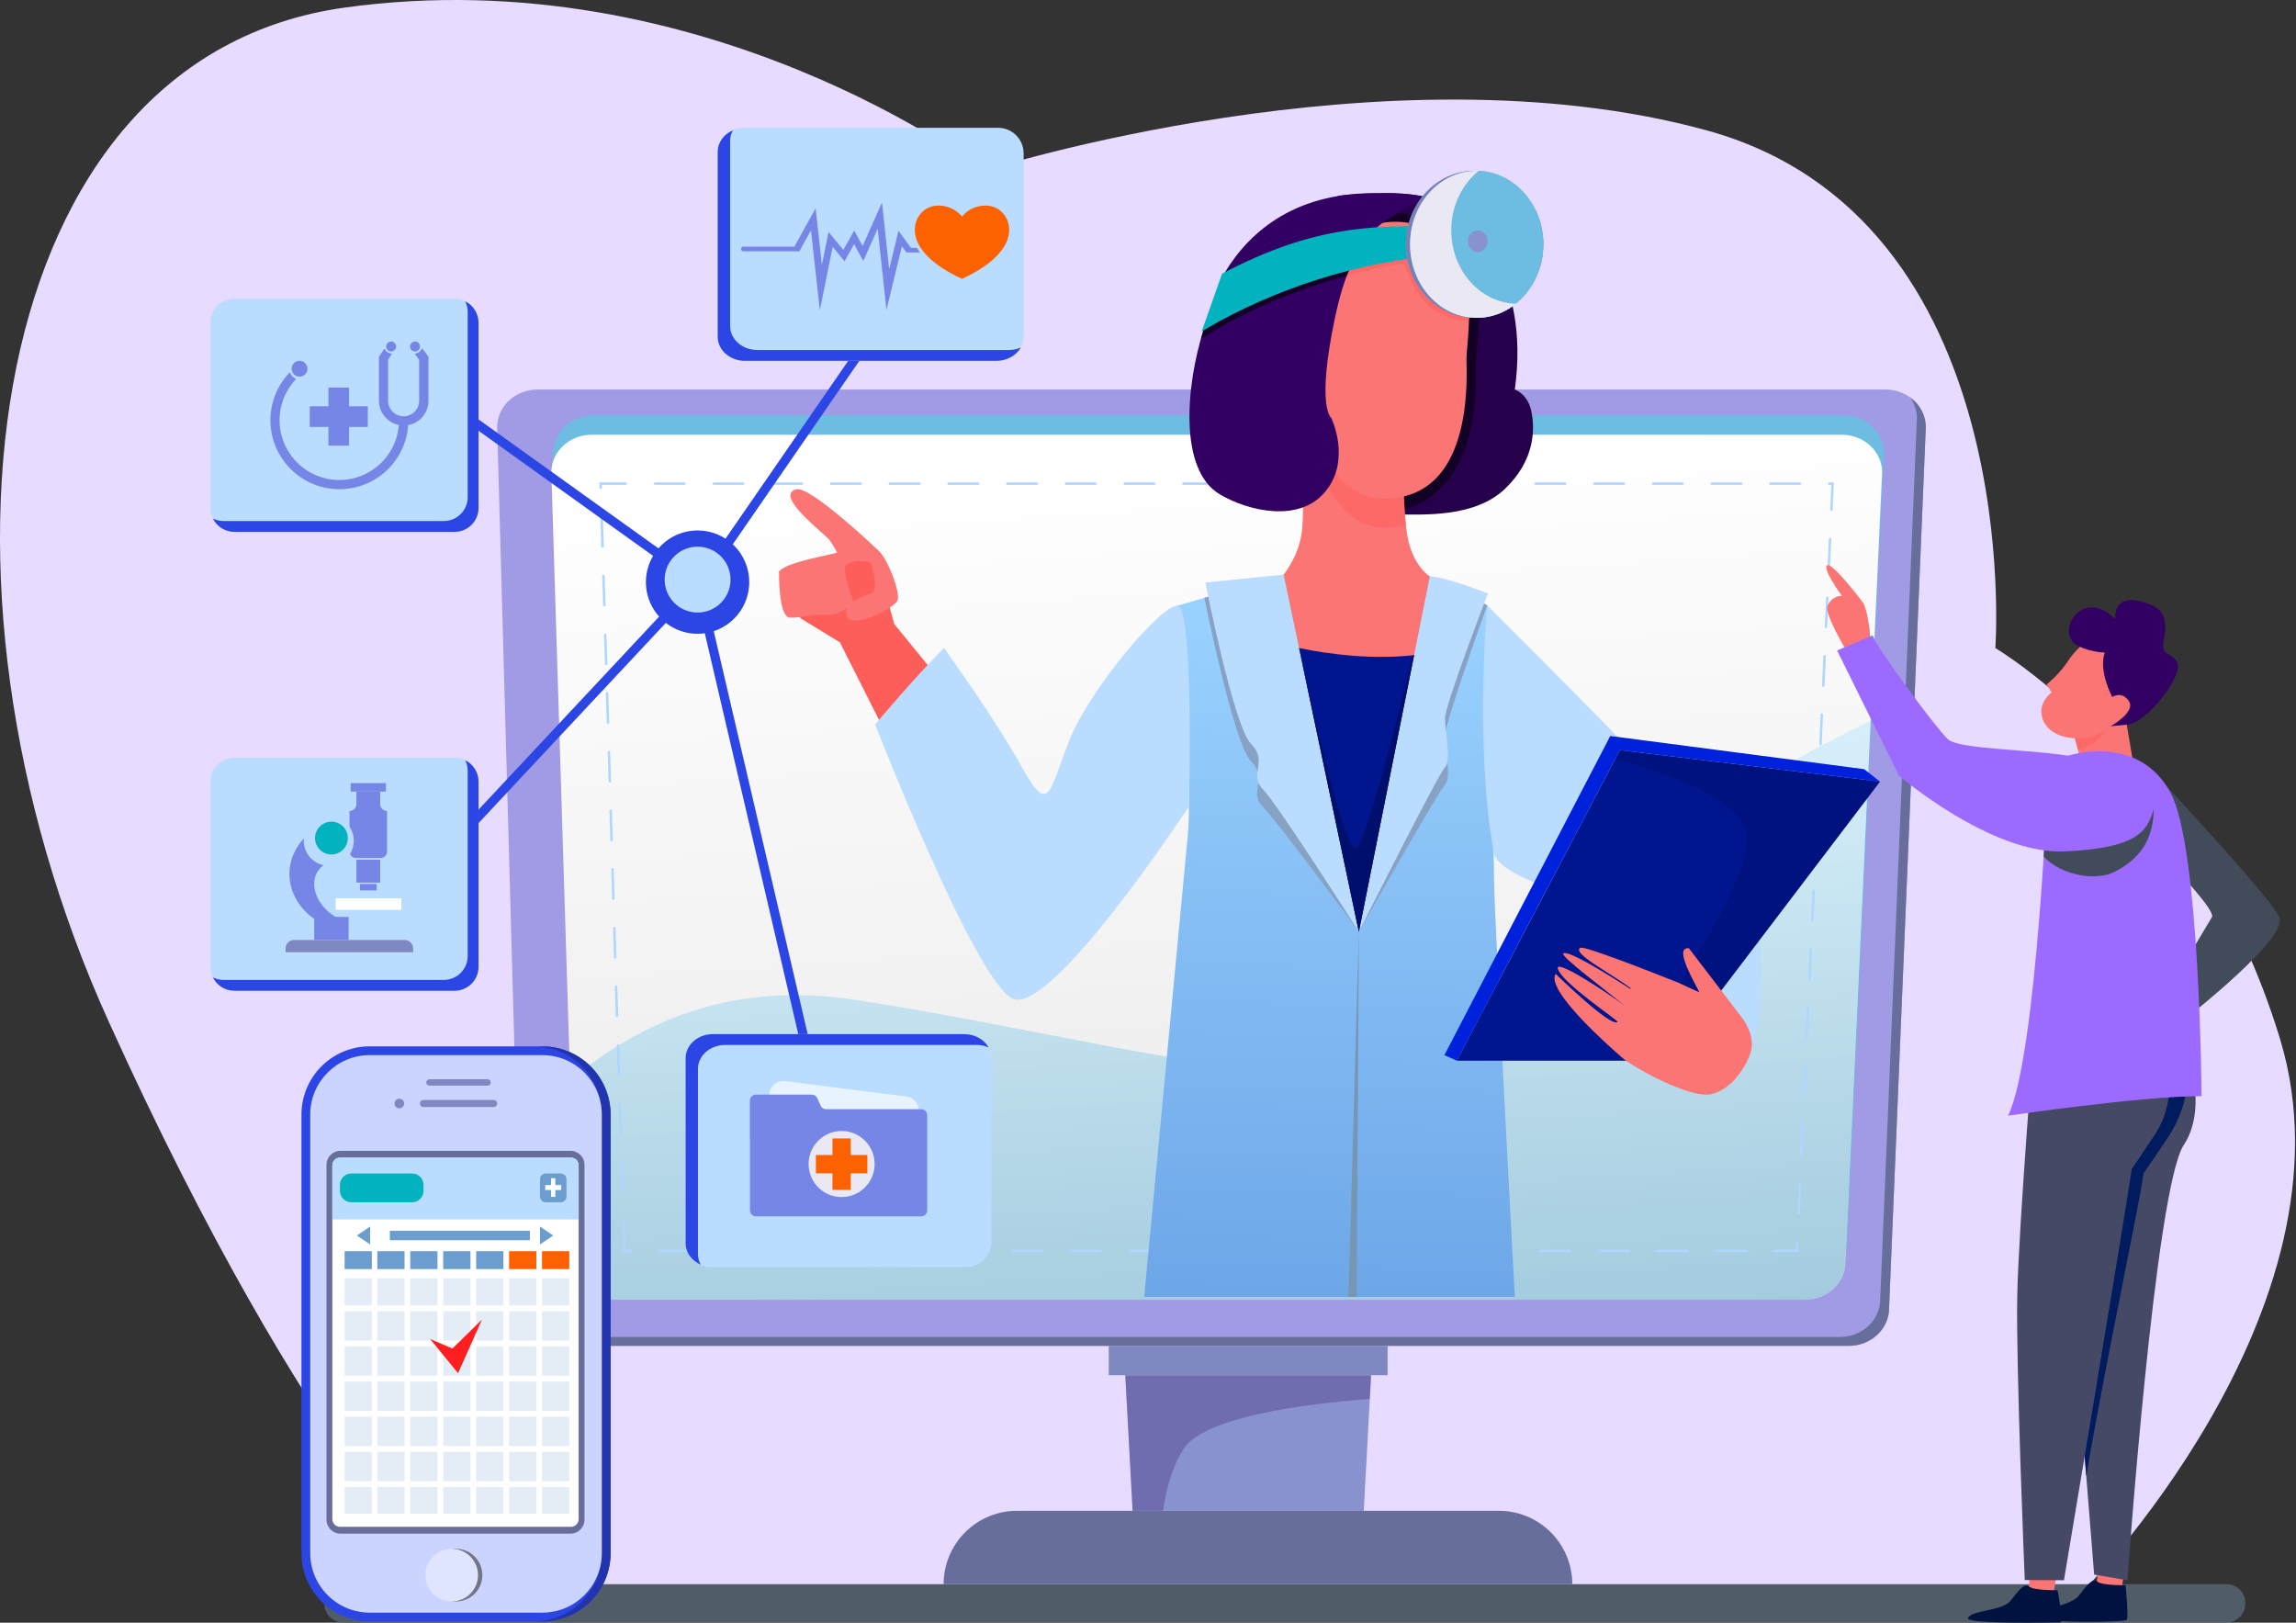<svg width="300" height="212" viewBox="0 0 300 212" fill="none" xmlns="http://www.w3.org/2000/svg">
<rect x="0" y="0" width="300" height="212" fill="#333333" stroke="none"/>
<path d="M60.11 208.634C60.11 208.634 40.354 191.218 14.177 133.412C-12.001 75.606 -2.039 7.542 45.01 0.996C92.059 -5.55 128.591 22.319 128.591 22.319C128.591 22.319 181.066 5.553 222.952 17.019C264.838 28.484 260.716 84.667 260.716 84.667C260.716 84.667 287.129 100.268 297.909 135.713C308.688 171.158 271.605 208.483 271.605 208.483L60.11 208.634Z" fill="#E7DBFF"/>
<path d="M290.916 206.969H44.83C43.469 206.969 42.365 208.073 42.365 209.434V209.504C42.365 210.865 43.469 211.969 44.83 211.969H290.916C292.277 211.969 293.38 210.865 293.38 209.504V209.434C293.38 208.073 292.277 206.969 290.916 206.969Z" fill="#505D68"/>
<path d="M241.557 175.832H73.433C70.52 175.832 68.158 173.629 68.158 170.912L64.961 55.812C64.961 53.094 67.322 50.891 70.235 50.891H246.355C249.268 50.891 251.63 53.094 251.63 55.812L246.832 170.912C246.832 173.629 244.47 175.832 241.557 175.832Z" fill="#A19AE4"/>
<path d="M249.581 51.919C250.156 52.714 250.467 53.669 250.468 54.65L245.673 169.75C245.673 172.467 243.312 174.67 240.399 174.67H72.271C71.114 174.675 69.986 174.316 69.045 173.642C69.551 174.329 70.212 174.885 70.975 175.266C71.738 175.647 72.58 175.841 73.433 175.832H241.557C244.47 175.832 246.832 173.629 246.832 170.912L251.63 55.812C251.623 55.047 251.433 54.294 251.077 53.617C250.721 52.94 250.208 52.358 249.581 51.919Z" fill="#676E9C"/>
<path d="M75.477 162.358L72.272 59.185C72.272 56.467 74.634 54.264 77.545 54.264H240.881C243.794 54.264 246.156 56.467 246.156 59.185L241.358 162.358C241.358 165.075 238.998 167.278 236.085 167.278H80.745C77.832 167.278 75.477 165.076 75.477 162.358Z" fill="#6CBDE1"/>
<path d="M75.231 164.888L72.04 61.715C72.04 58.998 74.402 56.796 77.315 56.796H240.651C243.564 56.796 245.923 58.998 245.923 61.715L241.127 164.888C241.127 167.605 238.765 169.808 235.852 169.808H80.504C77.591 169.808 75.231 167.605 75.231 164.888Z" fill="url(#paint0_linear_54_858)"/>
<path style="mix-blend-mode:screen" opacity="0.32" d="M212.951 118.313C193.135 153.171 158.619 137.788 111.652 130.612C95.882 128.198 83.708 133.328 74.495 141.21L75.23 164.888C75.23 167.605 77.59 169.808 80.502 169.808H235.843C238.756 169.808 241.117 167.605 241.117 164.888L244.405 94.18C229.914 101.089 218.162 109.149 212.951 118.313Z" fill="url(#paint1_linear_54_858)"/>
<path d="M234.939 163.576H231.994C231.97 163.581 231.945 163.581 231.921 163.576C231.897 163.57 231.874 163.56 231.855 163.544C231.836 163.529 231.82 163.509 231.81 163.487C231.799 163.465 231.793 163.441 231.793 163.416C231.793 163.392 231.799 163.367 231.81 163.345C231.82 163.323 231.836 163.304 231.855 163.288C231.874 163.273 231.897 163.262 231.921 163.257C231.945 163.251 231.97 163.251 231.994 163.257H234.632L234.672 162.365C234.673 162.343 234.679 162.322 234.688 162.303C234.697 162.283 234.71 162.266 234.726 162.251C234.741 162.237 234.76 162.225 234.78 162.218C234.801 162.211 234.822 162.208 234.843 162.209C234.865 162.209 234.886 162.215 234.906 162.224C234.925 162.233 234.943 162.246 234.957 162.262C234.972 162.278 234.983 162.296 234.99 162.316C234.997 162.337 235.001 162.358 235 162.38L234.939 163.576ZM228.161 163.576H224.325C224.289 163.568 224.256 163.547 224.233 163.518C224.21 163.489 224.198 163.453 224.198 163.416C224.198 163.379 224.21 163.343 224.233 163.314C224.256 163.285 224.289 163.265 224.325 163.257H228.162C228.186 163.251 228.211 163.251 228.235 163.257C228.259 163.262 228.282 163.273 228.301 163.288C228.32 163.304 228.336 163.323 228.346 163.345C228.357 163.367 228.362 163.392 228.362 163.416C228.362 163.441 228.357 163.465 228.346 163.487C228.336 163.509 228.32 163.529 228.301 163.544C228.282 163.56 228.259 163.57 228.235 163.576C228.211 163.581 228.186 163.581 228.162 163.576H228.161ZM220.491 163.576H216.655C216.631 163.581 216.606 163.581 216.582 163.576C216.558 163.57 216.535 163.56 216.516 163.544C216.497 163.529 216.481 163.509 216.471 163.487C216.46 163.465 216.455 163.441 216.455 163.416C216.455 163.392 216.46 163.367 216.471 163.345C216.481 163.323 216.497 163.304 216.516 163.288C216.535 163.273 216.558 163.262 216.582 163.257C216.606 163.251 216.631 163.251 216.655 163.257H220.491C220.527 163.265 220.559 163.285 220.582 163.314C220.605 163.343 220.618 163.379 220.618 163.416C220.618 163.453 220.605 163.489 220.582 163.518C220.559 163.547 220.527 163.568 220.491 163.576ZM212.819 163.576H208.983C208.946 163.568 208.914 163.547 208.891 163.518C208.868 163.489 208.855 163.453 208.855 163.416C208.855 163.379 208.868 163.343 208.891 163.314C208.914 163.285 208.946 163.265 208.983 163.257H212.819C212.843 163.251 212.867 163.251 212.891 163.257C212.915 163.262 212.938 163.273 212.957 163.288C212.976 163.304 212.992 163.323 213.002 163.345C213.013 163.367 213.019 163.392 213.019 163.416C213.019 163.441 213.013 163.465 213.002 163.487C212.992 163.509 212.976 163.529 212.957 163.544C212.938 163.56 212.915 163.57 212.891 163.576C212.867 163.581 212.843 163.581 212.819 163.576ZM205.148 163.576H201.312C201.288 163.581 201.264 163.581 201.24 163.576C201.216 163.57 201.193 163.56 201.174 163.544C201.155 163.529 201.139 163.509 201.129 163.487C201.118 163.465 201.112 163.441 201.112 163.416C201.112 163.392 201.118 163.367 201.129 163.345C201.139 163.323 201.155 163.304 201.174 163.288C201.193 163.273 201.216 163.262 201.24 163.257C201.264 163.251 201.288 163.251 201.312 163.257H205.148C205.184 163.265 205.217 163.285 205.24 163.314C205.263 163.343 205.276 163.379 205.276 163.416C205.276 163.453 205.263 163.489 205.24 163.518C205.217 163.547 205.184 163.568 205.148 163.576ZM197.476 163.576H193.64C193.604 163.568 193.572 163.547 193.549 163.518C193.526 163.489 193.513 163.453 193.513 163.416C193.513 163.379 193.526 163.343 193.549 163.314C193.572 163.285 193.604 163.265 193.64 163.257H197.476C197.5 163.251 197.525 163.251 197.549 163.257C197.573 163.262 197.596 163.273 197.615 163.288C197.634 163.304 197.65 163.323 197.66 163.345C197.671 163.367 197.676 163.392 197.676 163.416C197.676 163.441 197.671 163.465 197.66 163.487C197.65 163.509 197.634 163.529 197.615 163.544C197.596 163.56 197.573 163.57 197.549 163.576C197.525 163.581 197.5 163.581 197.476 163.576ZM189.806 163.576H185.97C185.946 163.581 185.921 163.581 185.897 163.576C185.873 163.57 185.851 163.56 185.832 163.544C185.813 163.529 185.797 163.509 185.786 163.487C185.776 163.465 185.77 163.441 185.77 163.416C185.77 163.392 185.776 163.367 185.786 163.345C185.797 163.323 185.813 163.304 185.832 163.288C185.851 163.273 185.873 163.262 185.897 163.257C185.921 163.251 185.946 163.251 185.97 163.257H189.806C189.842 163.265 189.875 163.285 189.898 163.314C189.921 163.343 189.933 163.379 189.933 163.416C189.933 163.453 189.921 163.489 189.898 163.518C189.875 163.547 189.842 163.568 189.806 163.576ZM182.134 163.576H178.298C178.262 163.568 178.23 163.547 178.207 163.518C178.184 163.489 178.171 163.453 178.171 163.416C178.171 163.379 178.184 163.343 178.207 163.314C178.23 163.285 178.262 163.265 178.298 163.257H182.134C182.158 163.251 182.183 163.251 182.207 163.257C182.231 163.262 182.253 163.273 182.273 163.288C182.292 163.304 182.307 163.323 182.318 163.345C182.329 163.367 182.334 163.392 182.334 163.416C182.334 163.441 182.329 163.465 182.318 163.487C182.307 163.509 182.292 163.529 182.273 163.544C182.253 163.56 182.231 163.57 182.207 163.576C182.183 163.581 182.158 163.581 182.134 163.576ZM174.464 163.576H170.628C170.604 163.581 170.579 163.581 170.555 163.576C170.531 163.57 170.509 163.56 170.49 163.544C170.47 163.529 170.455 163.509 170.444 163.487C170.433 163.465 170.428 163.441 170.428 163.416C170.428 163.392 170.433 163.367 170.444 163.345C170.455 163.323 170.47 163.304 170.49 163.288C170.509 163.273 170.531 163.262 170.555 163.257C170.579 163.251 170.604 163.251 170.628 163.257H174.464C174.5 163.265 174.532 163.285 174.555 163.314C174.579 163.343 174.591 163.379 174.591 163.416C174.591 163.453 174.579 163.489 174.555 163.518C174.532 163.547 174.5 163.568 174.464 163.576ZM166.792 163.576H162.956C162.92 163.568 162.888 163.547 162.864 163.518C162.841 163.489 162.829 163.453 162.829 163.416C162.829 163.379 162.841 163.343 162.864 163.314C162.888 163.285 162.92 163.265 162.956 163.257H166.794C166.818 163.251 166.842 163.251 166.866 163.257C166.89 163.262 166.913 163.273 166.932 163.288C166.951 163.304 166.967 163.323 166.977 163.345C166.988 163.367 166.994 163.392 166.994 163.416C166.994 163.441 166.988 163.465 166.977 163.487C166.967 163.509 166.951 163.529 166.932 163.544C166.913 163.56 166.89 163.57 166.866 163.576C166.842 163.581 166.818 163.581 166.794 163.576H166.792ZM159.122 163.576H155.286C155.262 163.581 155.237 163.581 155.213 163.576C155.189 163.57 155.167 163.56 155.147 163.544C155.128 163.529 155.113 163.509 155.102 163.487C155.091 163.465 155.086 163.441 155.086 163.416C155.086 163.392 155.091 163.367 155.102 163.345C155.113 163.323 155.128 163.304 155.147 163.288C155.167 163.273 155.189 163.262 155.213 163.257C155.237 163.251 155.262 163.251 155.286 163.257H159.122C159.158 163.265 159.19 163.285 159.213 163.314C159.236 163.343 159.249 163.379 159.249 163.416C159.249 163.453 159.236 163.489 159.213 163.518C159.19 163.547 159.158 163.568 159.122 163.576ZM151.45 163.576H147.614C147.578 163.568 147.545 163.547 147.522 163.518C147.499 163.489 147.487 163.453 147.487 163.416C147.487 163.379 147.499 163.343 147.522 163.314C147.545 163.285 147.578 163.265 147.614 163.257H151.45C151.474 163.251 151.499 163.251 151.523 163.257C151.547 163.262 151.569 163.273 151.588 163.288C151.607 163.304 151.623 163.323 151.634 163.345C151.644 163.367 151.65 163.392 151.65 163.416C151.65 163.441 151.644 163.465 151.634 163.487C151.623 163.509 151.607 163.529 151.588 163.544C151.569 163.56 151.547 163.57 151.523 163.576C151.499 163.581 151.474 163.581 151.45 163.576ZM143.779 163.576H139.944C139.92 163.581 139.895 163.581 139.871 163.576C139.847 163.57 139.824 163.56 139.805 163.544C139.786 163.529 139.77 163.509 139.76 163.487C139.749 163.465 139.743 163.441 139.743 163.416C139.743 163.392 139.749 163.367 139.76 163.345C139.77 163.323 139.786 163.304 139.805 163.288C139.824 163.273 139.847 163.262 139.871 163.257C139.895 163.251 139.92 163.251 139.944 163.257H143.779C143.816 163.265 143.848 163.285 143.871 163.314C143.894 163.343 143.907 163.379 143.907 163.416C143.907 163.453 143.894 163.489 143.871 163.518C143.848 163.547 143.816 163.568 143.779 163.576ZM136.108 163.576H132.272C132.235 163.568 132.203 163.547 132.18 163.518C132.157 163.489 132.144 163.453 132.144 163.416C132.144 163.379 132.157 163.343 132.18 163.314C132.203 163.285 132.235 163.265 132.272 163.257H136.108C136.132 163.251 136.156 163.251 136.18 163.257C136.204 163.262 136.227 163.273 136.246 163.288C136.265 163.304 136.281 163.323 136.291 163.345C136.302 163.367 136.308 163.392 136.308 163.416C136.308 163.441 136.302 163.465 136.291 163.487C136.281 163.509 136.265 163.529 136.246 163.544C136.227 163.56 136.204 163.57 136.18 163.576C136.156 163.581 136.132 163.581 136.108 163.576ZM128.437 163.576H124.601C124.577 163.581 124.552 163.581 124.528 163.576C124.505 163.57 124.482 163.56 124.463 163.544C124.444 163.529 124.428 163.509 124.417 163.487C124.407 163.465 124.401 163.441 124.401 163.416C124.401 163.392 124.407 163.367 124.417 163.345C124.428 163.323 124.444 163.304 124.463 163.288C124.482 163.273 124.505 163.262 124.528 163.257C124.552 163.251 124.577 163.251 124.601 163.257H128.437C128.473 163.265 128.506 163.285 128.529 163.314C128.552 163.343 128.565 163.379 128.565 163.416C128.565 163.453 128.552 163.489 128.529 163.518C128.506 163.547 128.473 163.568 128.437 163.576ZM120.765 163.576H116.931C116.907 163.581 116.882 163.581 116.858 163.576C116.834 163.57 116.812 163.56 116.793 163.544C116.773 163.529 116.758 163.509 116.747 163.487C116.737 163.465 116.731 163.441 116.731 163.416C116.731 163.392 116.737 163.367 116.747 163.345C116.758 163.323 116.773 163.304 116.793 163.288C116.812 163.273 116.834 163.262 116.858 163.257C116.882 163.251 116.907 163.251 116.931 163.257H120.765C120.789 163.251 120.814 163.251 120.838 163.257C120.862 163.262 120.885 163.273 120.904 163.288C120.923 163.304 120.938 163.323 120.949 163.345C120.96 163.367 120.965 163.392 120.965 163.416C120.965 163.441 120.96 163.465 120.949 163.487C120.938 163.509 120.923 163.529 120.904 163.544C120.885 163.56 120.862 163.57 120.838 163.576C120.814 163.581 120.789 163.581 120.765 163.576ZM113.095 163.576H109.259C109.235 163.581 109.21 163.581 109.186 163.576C109.162 163.57 109.14 163.56 109.121 163.544C109.101 163.529 109.086 163.509 109.075 163.487C109.065 163.465 109.059 163.441 109.059 163.416C109.059 163.392 109.065 163.367 109.075 163.345C109.086 163.323 109.101 163.304 109.121 163.288C109.14 163.273 109.162 163.262 109.186 163.257C109.21 163.251 109.235 163.251 109.259 163.257H113.095C113.131 163.265 113.163 163.285 113.187 163.314C113.21 163.343 113.222 163.379 113.222 163.416C113.222 163.453 113.21 163.489 113.187 163.518C113.163 163.547 113.131 163.568 113.095 163.576ZM105.423 163.576H101.589C101.565 163.581 101.54 163.581 101.516 163.576C101.492 163.57 101.47 163.56 101.45 163.544C101.431 163.529 101.416 163.509 101.405 163.487C101.394 163.465 101.389 163.441 101.389 163.416C101.389 163.392 101.394 163.367 101.405 163.345C101.416 163.323 101.431 163.304 101.45 163.288C101.47 163.273 101.492 163.262 101.516 163.257C101.54 163.251 101.565 163.251 101.589 163.257H105.425C105.449 163.251 105.474 163.251 105.498 163.257C105.522 163.262 105.544 163.273 105.563 163.288C105.582 163.304 105.598 163.323 105.609 163.345C105.619 163.367 105.625 163.392 105.625 163.416C105.625 163.441 105.619 163.465 105.609 163.487C105.598 163.509 105.582 163.529 105.563 163.544C105.544 163.56 105.522 163.57 105.498 163.576C105.474 163.581 105.449 163.581 105.425 163.576H105.423ZM97.753 163.576H93.917C93.893 163.581 93.868 163.581 93.844 163.576C93.82 163.57 93.798 163.56 93.778 163.544C93.759 163.529 93.744 163.509 93.733 163.487C93.722 163.465 93.717 163.441 93.717 163.416C93.717 163.392 93.722 163.367 93.733 163.345C93.744 163.323 93.759 163.304 93.778 163.288C93.798 163.273 93.82 163.262 93.844 163.257C93.868 163.251 93.893 163.251 93.917 163.257H97.753C97.789 163.265 97.821 163.285 97.844 163.314C97.868 163.343 97.88 163.379 97.88 163.416C97.88 163.453 97.868 163.489 97.844 163.518C97.821 163.547 97.789 163.568 97.753 163.576ZM90.081 163.576H86.247C86.223 163.581 86.198 163.581 86.174 163.576C86.15 163.57 86.127 163.56 86.108 163.544C86.089 163.529 86.073 163.509 86.063 163.487C86.052 163.465 86.047 163.441 86.047 163.416C86.047 163.392 86.052 163.367 86.063 163.345C86.073 163.323 86.089 163.304 86.108 163.288C86.127 163.273 86.15 163.262 86.174 163.257C86.198 163.251 86.223 163.251 86.247 163.257H90.081C90.105 163.251 90.13 163.251 90.154 163.257C90.178 163.262 90.2 163.273 90.219 163.288C90.239 163.304 90.254 163.323 90.265 163.345C90.275 163.367 90.281 163.392 90.281 163.416C90.281 163.441 90.275 163.465 90.265 163.487C90.254 163.509 90.239 163.529 90.219 163.544C90.2 163.56 90.178 163.57 90.154 163.576C90.13 163.581 90.105 163.581 90.081 163.576ZM82.411 163.576H81.429L81.306 159.588C81.306 159.546 81.322 159.506 81.35 159.475C81.379 159.445 81.418 159.426 81.46 159.424C81.503 159.424 81.545 159.441 81.576 159.472C81.606 159.503 81.624 159.544 81.624 159.588L81.738 163.266H82.412C82.448 163.275 82.481 163.295 82.504 163.324C82.527 163.353 82.54 163.389 82.54 163.426C82.54 163.463 82.527 163.499 82.504 163.528C82.481 163.557 82.448 163.577 82.412 163.586L82.411 163.576ZM235.014 158.701C234.973 158.698 234.934 158.679 234.906 158.649C234.878 158.618 234.862 158.579 234.862 158.537L235.041 154.704C235.042 154.683 235.047 154.662 235.056 154.642C235.065 154.623 235.078 154.605 235.094 154.591C235.11 154.576 235.128 154.565 235.149 154.558C235.169 154.55 235.19 154.547 235.212 154.548C235.233 154.549 235.254 154.554 235.274 154.563C235.293 154.572 235.311 154.585 235.325 154.601C235.34 154.617 235.351 154.636 235.358 154.656C235.366 154.676 235.369 154.698 235.368 154.719L235.19 158.552C235.184 158.593 235.163 158.631 235.131 158.658C235.098 158.684 235.056 158.697 235.014 158.694V158.701ZM81.347 155.909C81.303 155.909 81.262 155.892 81.231 155.861C81.201 155.83 81.183 155.789 81.183 155.745L81.065 151.911C81.065 151.869 81.081 151.829 81.11 151.798C81.138 151.768 81.178 151.75 81.219 151.747C81.261 151.747 81.301 151.763 81.332 151.792C81.362 151.82 81.38 151.859 81.383 151.901L81.501 155.735C81.501 155.777 81.485 155.817 81.456 155.848C81.428 155.878 81.389 155.896 81.347 155.899V155.909ZM235.363 151.037C235.322 151.034 235.283 151.015 235.255 150.985C235.226 150.955 235.211 150.915 235.211 150.873L235.389 147.042C235.392 147.001 235.411 146.962 235.441 146.934C235.471 146.906 235.511 146.89 235.553 146.89C235.594 146.893 235.633 146.911 235.661 146.942C235.69 146.972 235.705 147.012 235.705 147.054L235.527 150.885C235.524 150.926 235.505 150.965 235.475 150.993C235.445 151.021 235.405 151.037 235.363 151.037ZM81.098 148.24C81.056 148.24 81.016 148.224 80.986 148.196C80.955 148.167 80.937 148.128 80.934 148.086L80.815 144.252C80.822 144.216 80.841 144.183 80.87 144.158C80.898 144.134 80.933 144.121 80.971 144.12C81.008 144.118 81.044 144.13 81.074 144.152C81.104 144.174 81.125 144.206 81.134 144.242L81.254 148.076C81.254 148.12 81.236 148.162 81.206 148.192C81.175 148.223 81.133 148.24 81.09 148.24H81.098ZM235.72 143.375C235.678 143.372 235.64 143.353 235.611 143.323C235.583 143.293 235.568 143.253 235.568 143.211L235.746 139.38C235.749 139.339 235.767 139.3 235.798 139.272C235.828 139.243 235.868 139.228 235.91 139.228C235.951 139.231 235.99 139.249 236.018 139.28C236.046 139.31 236.062 139.35 236.062 139.392L235.883 143.223C235.881 143.263 235.863 143.301 235.834 143.329C235.805 143.357 235.767 143.373 235.726 143.375H235.72ZM80.861 140.573C80.819 140.573 80.779 140.557 80.749 140.529C80.718 140.5 80.7 140.461 80.697 140.419L80.579 136.585C80.579 136.542 80.597 136.5 80.627 136.469C80.658 136.439 80.7 136.421 80.743 136.421C80.785 136.421 80.826 136.437 80.856 136.466C80.886 136.495 80.905 136.535 80.907 136.577L81.026 140.409C81.026 140.451 81.01 140.492 80.981 140.522C80.952 140.553 80.913 140.571 80.871 140.573H80.861ZM236.077 135.713H236.068C236.027 135.71 235.988 135.691 235.96 135.661C235.932 135.631 235.916 135.591 235.916 135.549L236.095 131.718C236.097 131.677 236.116 131.638 236.146 131.61C236.177 131.581 236.217 131.566 236.258 131.566C236.3 131.569 236.338 131.587 236.367 131.618C236.395 131.648 236.411 131.688 236.41 131.729L236.232 135.562C236.229 135.601 236.213 135.637 236.185 135.665C236.158 135.692 236.122 135.709 236.083 135.713H236.077ZM80.624 132.906C80.58 132.906 80.538 132.889 80.508 132.858C80.477 132.827 80.46 132.786 80.46 132.742L80.342 128.91C80.342 128.868 80.358 128.828 80.386 128.797C80.415 128.767 80.454 128.749 80.496 128.746C80.539 128.746 80.581 128.763 80.612 128.794C80.642 128.825 80.66 128.866 80.66 128.91L80.777 132.742C80.778 132.784 80.762 132.824 80.733 132.855C80.704 132.885 80.665 132.904 80.624 132.906ZM236.433 128.049C236.392 128.046 236.353 128.028 236.325 127.997C236.297 127.967 236.281 127.927 236.281 127.885L236.46 124.054C236.462 124.013 236.481 123.974 236.511 123.946C236.542 123.918 236.582 123.902 236.623 123.902C236.665 123.905 236.703 123.923 236.732 123.954C236.76 123.984 236.775 124.024 236.775 124.066L236.597 127.897C236.594 127.937 236.577 127.975 236.548 128.003C236.519 128.031 236.48 128.047 236.44 128.049H236.433ZM80.386 125.239C80.343 125.239 80.301 125.222 80.27 125.191C80.24 125.16 80.223 125.119 80.223 125.075L80.103 121.241C80.103 121.199 80.119 121.159 80.148 121.128C80.177 121.098 80.217 121.08 80.259 121.077C80.3 121.077 80.341 121.093 80.371 121.122C80.401 121.15 80.42 121.19 80.422 121.231L80.54 125.066C80.54 125.107 80.524 125.148 80.496 125.178C80.467 125.208 80.428 125.227 80.386 125.229V125.239ZM236.788 120.387C236.747 120.384 236.708 120.365 236.68 120.335C236.652 120.305 236.636 120.265 236.636 120.223L236.815 116.392C236.818 116.351 236.836 116.312 236.866 116.284C236.897 116.256 236.937 116.24 236.978 116.24C237.02 116.243 237.058 116.261 237.087 116.292C237.115 116.322 237.131 116.362 237.131 116.404L236.952 120.236C236.949 120.276 236.931 120.314 236.902 120.341C236.873 120.369 236.835 120.385 236.795 120.387H236.788ZM80.147 117.57C80.106 117.571 80.065 117.555 80.035 117.526C80.004 117.497 79.986 117.458 79.984 117.417L79.864 113.582C79.864 113.539 79.882 113.497 79.912 113.467C79.943 113.436 79.984 113.419 80.028 113.419C80.071 113.419 80.113 113.436 80.144 113.467C80.174 113.497 80.192 113.539 80.192 113.582L80.309 117.417C80.309 117.459 80.293 117.499 80.264 117.53C80.235 117.56 80.196 117.578 80.154 117.58L80.147 117.57ZM237.145 112.723C237.104 112.72 237.066 112.701 237.038 112.671C237.01 112.64 236.995 112.601 236.995 112.559L237.171 108.728C237.172 108.707 237.178 108.686 237.187 108.666C237.196 108.647 237.209 108.629 237.225 108.615C237.24 108.6 237.259 108.589 237.279 108.582C237.299 108.574 237.321 108.571 237.342 108.572C237.364 108.573 237.385 108.578 237.404 108.587C237.424 108.597 237.441 108.609 237.456 108.625C237.471 108.641 237.482 108.66 237.489 108.68C237.496 108.7 237.5 108.722 237.499 108.743L237.32 112.574C237.317 112.616 237.297 112.655 237.266 112.682C237.234 112.71 237.194 112.725 237.152 112.723H237.145ZM79.91 109.903C79.868 109.903 79.828 109.888 79.798 109.859C79.767 109.83 79.749 109.791 79.746 109.75L79.627 105.915C79.626 105.894 79.63 105.872 79.638 105.852C79.645 105.832 79.657 105.814 79.671 105.798C79.686 105.782 79.704 105.77 79.723 105.761C79.743 105.752 79.764 105.747 79.786 105.747C79.807 105.746 79.829 105.75 79.849 105.757C79.869 105.765 79.887 105.776 79.903 105.791C79.918 105.806 79.931 105.824 79.94 105.843C79.949 105.863 79.954 105.884 79.954 105.905L80.074 109.74C80.074 109.783 80.056 109.825 80.026 109.855C79.995 109.886 79.953 109.903 79.91 109.903ZM237.505 105.061C237.464 105.058 237.425 105.04 237.397 105.009C237.369 104.979 237.353 104.939 237.353 104.897L237.531 101.065C237.534 101.023 237.553 100.985 237.583 100.956C237.614 100.928 237.654 100.912 237.695 100.912C237.736 100.915 237.775 100.934 237.803 100.964C237.832 100.995 237.847 101.035 237.847 101.076L237.669 104.909C237.666 104.95 237.648 104.988 237.618 105.016C237.589 105.044 237.549 105.06 237.509 105.061H237.505ZM79.679 102.235C79.636 102.235 79.594 102.218 79.564 102.187C79.533 102.156 79.516 102.115 79.516 102.071L79.404 98.248C79.404 98.207 79.42 98.166 79.449 98.136C79.477 98.106 79.516 98.087 79.558 98.085C79.602 98.085 79.643 98.102 79.674 98.132C79.705 98.163 79.722 98.205 79.722 98.248L79.84 102.081C79.84 102.123 79.824 102.163 79.795 102.193C79.767 102.224 79.728 102.242 79.686 102.245L79.679 102.235ZM237.865 97.396C237.824 97.393 237.785 97.374 237.757 97.344C237.729 97.313 237.713 97.273 237.713 97.232L237.883 93.398C237.879 93.374 237.88 93.349 237.887 93.325C237.894 93.302 237.905 93.28 237.922 93.261C237.938 93.243 237.958 93.228 237.981 93.219C238.003 93.209 238.028 93.205 238.052 93.206C238.077 93.207 238.1 93.214 238.122 93.225C238.144 93.237 238.162 93.253 238.177 93.273C238.191 93.293 238.201 93.316 238.205 93.34C238.21 93.364 238.209 93.389 238.202 93.412L238.024 97.243C238.022 97.284 238.004 97.323 237.975 97.351C237.945 97.38 237.906 97.396 237.865 97.397V97.396ZM79.442 94.569C79.4 94.569 79.359 94.553 79.329 94.524C79.299 94.495 79.28 94.456 79.278 94.414L79.159 90.58C79.159 90.536 79.176 90.495 79.207 90.464C79.237 90.433 79.279 90.416 79.323 90.416C79.364 90.416 79.404 90.432 79.435 90.46C79.465 90.489 79.484 90.528 79.486 90.57L79.604 94.404C79.604 94.446 79.588 94.486 79.56 94.516C79.531 94.547 79.492 94.565 79.45 94.568L79.442 94.569ZM238.22 89.735C238.179 89.732 238.14 89.714 238.112 89.683C238.084 89.653 238.068 89.613 238.068 89.572L238.247 85.739C238.248 85.717 238.253 85.696 238.262 85.677C238.271 85.657 238.284 85.64 238.3 85.626C238.316 85.611 238.335 85.6 238.355 85.593C238.375 85.585 238.397 85.582 238.418 85.583C238.44 85.584 238.461 85.59 238.48 85.599C238.5 85.608 238.517 85.621 238.532 85.637C238.546 85.653 238.557 85.672 238.565 85.692C238.572 85.712 238.575 85.734 238.574 85.755L238.396 89.586C238.392 89.629 238.371 89.669 238.338 89.697C238.306 89.725 238.263 89.738 238.22 89.735ZM79.203 86.901C79.161 86.901 79.121 86.885 79.091 86.856C79.06 86.828 79.042 86.789 79.039 86.747L78.92 82.913C78.927 82.876 78.946 82.843 78.975 82.819C79.003 82.795 79.038 82.781 79.076 82.78C79.113 82.779 79.149 82.79 79.179 82.813C79.209 82.835 79.23 82.867 79.239 82.903L79.359 86.737C79.359 86.781 79.341 86.822 79.311 86.853C79.28 86.883 79.238 86.901 79.195 86.901H79.203ZM238.577 82.071C238.536 82.069 238.497 82.05 238.469 82.02C238.441 81.989 238.425 81.949 238.425 81.908L238.602 78.077C238.605 78.035 238.623 77.997 238.654 77.968C238.684 77.94 238.724 77.924 238.765 77.924C238.807 77.927 238.845 77.946 238.874 77.976C238.902 78.007 238.918 78.047 238.918 78.088L238.741 81.919C238.738 81.961 238.719 81.999 238.689 82.028C238.659 82.056 238.619 82.072 238.577 82.071ZM78.966 79.234C78.924 79.234 78.884 79.218 78.853 79.189C78.823 79.161 78.805 79.122 78.802 79.08L78.683 75.246C78.683 75.202 78.7 75.16 78.731 75.13C78.761 75.099 78.803 75.082 78.846 75.082C78.888 75.082 78.929 75.098 78.959 75.127C78.99 75.156 79.008 75.195 79.01 75.237L79.129 79.072C79.129 79.114 79.113 79.154 79.084 79.185C79.055 79.215 79.016 79.233 78.974 79.235L78.966 79.234ZM238.934 74.414C238.893 74.411 238.854 74.393 238.826 74.362C238.797 74.332 238.782 74.292 238.782 74.251L238.96 70.419C238.961 70.398 238.966 70.377 238.975 70.358C238.985 70.338 238.997 70.32 239.013 70.306C239.029 70.291 239.048 70.28 239.068 70.273C239.088 70.266 239.11 70.262 239.131 70.263C239.153 70.264 239.174 70.269 239.193 70.278C239.213 70.288 239.23 70.3 239.245 70.316C239.259 70.332 239.27 70.351 239.278 70.371C239.285 70.391 239.288 70.413 239.287 70.434L239.093 74.251C239.093 74.293 239.076 74.334 239.046 74.365C239.017 74.395 238.976 74.413 238.934 74.414ZM78.728 71.567C78.685 71.567 78.644 71.549 78.613 71.519C78.582 71.488 78.565 71.447 78.565 71.403L78.447 67.57C78.446 67.549 78.45 67.528 78.458 67.507C78.465 67.487 78.477 67.469 78.492 67.453C78.506 67.438 78.524 67.425 78.543 67.416C78.563 67.407 78.584 67.403 78.606 67.402C78.627 67.401 78.649 67.405 78.669 67.412C78.689 67.42 78.707 67.431 78.723 67.446C78.739 67.461 78.751 67.479 78.76 67.498C78.769 67.518 78.774 67.539 78.774 67.561L78.894 71.393C78.894 71.437 78.876 71.478 78.846 71.509C78.815 71.54 78.773 71.557 78.73 71.557L78.728 71.567ZM239.291 66.747C239.249 66.744 239.211 66.726 239.182 66.695C239.154 66.665 239.138 66.625 239.138 66.584L239.289 63.353H239.022C238.979 63.353 238.937 63.336 238.907 63.305C238.876 63.275 238.859 63.233 238.859 63.189C238.859 63.146 238.876 63.104 238.907 63.074C238.937 63.043 238.979 63.026 239.022 63.026H239.618L239.454 66.592C239.452 66.634 239.434 66.673 239.404 66.702C239.373 66.731 239.333 66.747 239.291 66.747ZM78.491 63.9C78.448 63.9 78.406 63.883 78.376 63.852C78.345 63.821 78.328 63.779 78.328 63.736L78.306 63.019H81.754C81.798 63.019 81.839 63.036 81.87 63.067C81.901 63.098 81.918 63.139 81.918 63.183C81.918 63.226 81.901 63.268 81.87 63.299C81.839 63.329 81.798 63.347 81.754 63.347H78.638L78.65 63.733C78.65 63.775 78.634 63.815 78.606 63.845C78.577 63.876 78.538 63.894 78.496 63.896L78.491 63.9ZM235.18 63.348H231.344C231.3 63.348 231.259 63.331 231.228 63.3C231.197 63.27 231.18 63.228 231.18 63.184C231.18 63.141 231.197 63.099 231.228 63.069C231.259 63.038 231.3 63.021 231.344 63.021H235.18C235.223 63.021 235.265 63.038 235.296 63.069C235.326 63.099 235.343 63.141 235.343 63.184C235.343 63.228 235.326 63.27 235.296 63.3C235.265 63.331 235.223 63.348 235.18 63.348ZM227.508 63.348H223.672C223.629 63.348 223.587 63.331 223.556 63.3C223.525 63.27 223.508 63.228 223.508 63.184C223.508 63.141 223.525 63.099 223.556 63.069C223.587 63.038 223.629 63.021 223.672 63.021H227.508C227.551 63.021 227.593 63.038 227.624 63.069C227.654 63.099 227.672 63.141 227.672 63.184C227.672 63.228 227.654 63.27 227.624 63.3C227.593 63.331 227.551 63.348 227.508 63.348ZM219.838 63.348H216.002C215.958 63.348 215.917 63.331 215.886 63.3C215.855 63.27 215.838 63.228 215.838 63.184C215.838 63.141 215.855 63.099 215.886 63.069C215.917 63.038 215.958 63.021 216.002 63.021H219.838C219.881 63.021 219.923 63.038 219.953 63.069C219.984 63.099 220.001 63.141 220.001 63.184C220.001 63.228 219.984 63.27 219.953 63.3C219.923 63.331 219.881 63.348 219.838 63.348ZM212.166 63.348H208.33C208.286 63.348 208.245 63.331 208.214 63.3C208.183 63.27 208.166 63.228 208.166 63.184C208.166 63.141 208.183 63.099 208.214 63.069C208.245 63.038 208.286 63.021 208.33 63.021H212.166C212.209 63.021 212.251 63.038 212.281 63.069C212.312 63.099 212.329 63.141 212.329 63.184C212.329 63.228 212.312 63.27 212.281 63.3C212.251 63.331 212.209 63.348 212.166 63.348ZM204.495 63.348H200.659C200.616 63.348 200.574 63.331 200.544 63.3C200.513 63.27 200.496 63.228 200.496 63.184C200.496 63.141 200.513 63.099 200.544 63.069C200.574 63.038 200.616 63.021 200.659 63.021H204.495C204.539 63.021 204.58 63.038 204.611 63.069C204.642 63.099 204.659 63.141 204.659 63.184C204.659 63.228 204.642 63.27 204.611 63.3C204.58 63.331 204.539 63.348 204.495 63.348ZM196.823 63.348H192.987C192.944 63.348 192.902 63.331 192.872 63.3C192.841 63.27 192.824 63.228 192.824 63.184C192.824 63.141 192.841 63.099 192.872 63.069C192.902 63.038 192.944 63.021 192.987 63.021H196.823C196.867 63.021 196.908 63.038 196.939 63.069C196.97 63.099 196.987 63.141 196.987 63.184C196.987 63.228 196.97 63.27 196.939 63.3C196.908 63.331 196.867 63.348 196.823 63.348ZM189.153 63.348H185.317C185.274 63.348 185.232 63.331 185.201 63.3C185.171 63.27 185.154 63.228 185.154 63.184C185.154 63.141 185.171 63.099 185.201 63.069C185.232 63.038 185.274 63.021 185.317 63.021H189.153C189.197 63.021 189.238 63.038 189.269 63.069C189.3 63.099 189.317 63.141 189.317 63.184C189.317 63.228 189.3 63.27 189.269 63.3C189.238 63.331 189.197 63.348 189.153 63.348ZM181.481 63.348H177.645C177.602 63.348 177.56 63.331 177.53 63.3C177.499 63.27 177.482 63.228 177.482 63.184C177.482 63.141 177.499 63.099 177.53 63.069C177.56 63.038 177.602 63.021 177.645 63.021H181.481C181.525 63.021 181.566 63.038 181.597 63.069C181.628 63.099 181.645 63.141 181.645 63.184C181.645 63.228 181.628 63.27 181.597 63.3C181.566 63.331 181.525 63.348 181.481 63.348ZM173.811 63.348H169.975C169.932 63.348 169.89 63.331 169.859 63.3C169.829 63.27 169.811 63.228 169.811 63.184C169.811 63.141 169.829 63.099 169.859 63.069C169.89 63.038 169.932 63.021 169.975 63.021H173.811C173.854 63.021 173.896 63.038 173.927 63.069C173.957 63.099 173.975 63.141 173.975 63.184C173.975 63.228 173.957 63.27 173.927 63.3C173.896 63.331 173.854 63.348 173.811 63.348ZM166.139 63.348H162.303C162.26 63.348 162.218 63.331 162.187 63.3C162.157 63.27 162.139 63.228 162.139 63.184C162.139 63.141 162.157 63.099 162.187 63.069C162.218 63.038 162.26 63.021 162.303 63.021H166.139C166.182 63.021 166.224 63.038 166.255 63.069C166.285 63.099 166.303 63.141 166.303 63.184C166.303 63.228 166.285 63.27 166.255 63.3C166.224 63.331 166.182 63.348 166.139 63.348ZM158.469 63.348H154.633C154.589 63.348 154.548 63.331 154.517 63.3C154.486 63.27 154.469 63.228 154.469 63.184C154.469 63.141 154.486 63.099 154.517 63.069C154.548 63.038 154.589 63.021 154.633 63.021H158.469C158.512 63.021 158.554 63.038 158.584 63.069C158.615 63.099 158.632 63.141 158.632 63.184C158.632 63.228 158.615 63.27 158.584 63.3C158.554 63.331 158.512 63.348 158.469 63.348ZM150.797 63.348H146.962C146.919 63.348 146.877 63.331 146.847 63.3C146.816 63.27 146.799 63.228 146.799 63.184C146.799 63.141 146.816 63.099 146.847 63.069C146.877 63.038 146.919 63.021 146.962 63.021H150.797C150.84 63.021 150.882 63.038 150.913 63.069C150.943 63.099 150.96 63.141 150.96 63.184C150.96 63.228 150.943 63.27 150.913 63.3C150.882 63.331 150.84 63.348 150.797 63.348ZM143.127 63.348H139.291C139.247 63.348 139.206 63.331 139.175 63.3C139.144 63.27 139.127 63.228 139.127 63.184C139.127 63.141 139.144 63.099 139.175 63.069C139.206 63.038 139.247 63.021 139.291 63.021H143.127C143.17 63.021 143.212 63.038 143.242 63.069C143.273 63.099 143.29 63.141 143.29 63.184C143.29 63.228 143.273 63.27 143.242 63.3C143.212 63.331 143.17 63.348 143.127 63.348ZM135.455 63.348H131.62C131.577 63.348 131.535 63.331 131.505 63.3C131.474 63.27 131.457 63.228 131.457 63.184C131.457 63.141 131.474 63.099 131.505 63.069C131.535 63.038 131.577 63.021 131.62 63.021H135.455C135.498 63.021 135.54 63.038 135.57 63.069C135.601 63.099 135.618 63.141 135.618 63.184C135.618 63.228 135.601 63.27 135.57 63.3C135.54 63.331 135.498 63.348 135.455 63.348ZM127.784 63.348H123.948C123.905 63.348 123.863 63.331 123.833 63.3C123.802 63.27 123.785 63.228 123.785 63.184C123.785 63.141 123.802 63.099 123.833 63.069C123.863 63.038 123.905 63.021 123.948 63.021H127.784C127.828 63.021 127.869 63.038 127.9 63.069C127.931 63.099 127.948 63.141 127.948 63.184C127.948 63.228 127.931 63.27 127.9 63.3C127.869 63.331 127.828 63.348 127.784 63.348ZM120.112 63.348H116.278C116.235 63.348 116.193 63.331 116.162 63.3C116.132 63.27 116.114 63.228 116.114 63.184C116.114 63.141 116.132 63.099 116.162 63.069C116.193 63.038 116.235 63.021 116.278 63.021H120.112C120.156 63.021 120.197 63.038 120.228 63.069C120.259 63.099 120.276 63.141 120.276 63.184C120.276 63.228 120.259 63.27 120.228 63.3C120.197 63.331 120.156 63.348 120.112 63.348ZM112.442 63.348H108.606C108.563 63.348 108.521 63.331 108.49 63.3C108.46 63.27 108.442 63.228 108.442 63.184C108.442 63.141 108.46 63.099 108.49 63.069C108.521 63.038 108.563 63.021 108.606 63.021H112.442C112.485 63.021 112.527 63.038 112.558 63.069C112.588 63.099 112.606 63.141 112.606 63.184C112.606 63.228 112.588 63.27 112.558 63.3C112.527 63.331 112.485 63.348 112.442 63.348ZM104.77 63.348H100.936C100.892 63.348 100.851 63.331 100.82 63.3C100.789 63.27 100.772 63.228 100.772 63.184C100.772 63.141 100.789 63.099 100.82 63.069C100.851 63.038 100.892 63.021 100.936 63.021H104.77C104.814 63.021 104.855 63.038 104.886 63.069C104.917 63.099 104.934 63.141 104.934 63.184C104.934 63.228 104.917 63.27 104.886 63.3C104.855 63.331 104.814 63.348 104.77 63.348ZM97.1 63.348H93.264C93.221 63.348 93.179 63.331 93.148 63.3C93.118 63.27 93.1 63.228 93.1 63.184C93.1 63.141 93.118 63.099 93.148 63.069C93.179 63.038 93.221 63.021 93.264 63.021H97.1C97.143 63.021 97.185 63.038 97.216 63.069C97.246 63.099 97.263 63.141 97.263 63.184C97.263 63.228 97.246 63.27 97.216 63.3C97.185 63.331 97.143 63.348 97.1 63.348ZM89.428 63.348H85.594C85.55 63.348 85.509 63.331 85.478 63.3C85.447 63.27 85.43 63.228 85.43 63.184C85.43 63.141 85.447 63.099 85.478 63.069C85.509 63.038 85.55 63.021 85.594 63.021H89.428C89.471 63.021 89.513 63.038 89.544 63.069C89.574 63.099 89.592 63.141 89.592 63.184C89.592 63.228 89.574 63.27 89.544 63.3C89.513 63.331 89.471 63.348 89.428 63.348Z" fill="#AFD6FF"/>
<path d="M153.819 79.144C153.819 79.144 156.091 102.158 155.116 109.989L149.504 169.439H197.928C197.928 169.439 195.212 118.778 195.212 114.944C195.212 111.11 194.413 79.145 194.413 79.145L186.821 75.309L167.723 75.069L153.819 79.144Z" fill="url(#paint2_linear_54_858)"/>
<path d="M166.925 75.429L157.367 78.105C157.367 78.105 161.193 97.211 163.476 99.494C165.759 101.777 163.089 103.488 165.007 105.406C166.925 107.324 177.552 121.735 177.552 121.735L166.925 75.429Z" fill="#87A2C2"/>
<path d="M187.301 76.051L177.552 121.732C177.552 121.732 187.918 103.413 188.805 102.528C189.692 101.642 188.805 97.893 188.805 96.134C188.805 94.375 194.316 79.093 194.316 79.093C194.316 79.093 189.284 76.051 187.301 76.051Z" fill="#87A2C2"/>
<path d="M167.723 75.069L157.495 76.108C157.495 76.108 161.194 94.92 163.476 97.203C165.759 99.486 163.089 101.199 165.007 103.117C166.925 105.035 177.552 121.735 177.552 121.735L167.723 75.069Z" fill="#BADCFF"/>
<path d="M186.821 75.308L177.552 121.735C177.552 121.735 187.918 101.127 188.805 100.24C189.692 99.353 188.805 95.605 188.805 93.848C188.805 92.09 194.413 77.546 194.413 77.546C194.413 77.546 188.805 75.308 186.821 75.308Z" fill="#BADCFF"/>
<path d="M176.194 169.439L177.552 121.735L177.274 169.439H176.194Z" fill="#7696B5"/>
<path d="M181.309 175.832H144.871V179.668H181.309V175.832Z" fill="#8088C2"/>
<path d="M178.192 197.381H147.987L147.028 179.668H179.151L178.192 197.381Z" fill="#8792CE"/>
<path opacity="0.28" d="M179.151 179.668H147.028L147.987 197.381H151.959C152.35 194.625 153.129 191.688 154.618 189.331C157.312 185.076 170.605 183.399 178.982 182.761L179.151 179.668Z" fill="#370C62"/>
<path d="M205.44 206.971H123.295C123.295 204.428 124.306 201.989 126.104 200.191C127.902 198.393 130.341 197.383 132.884 197.383H195.851C198.394 197.383 200.833 198.393 202.631 200.191C204.429 201.989 205.44 204.428 205.44 206.971Z" fill="#676E9C"/>
<path d="M116.849 81.536L114.067 71.544L101.793 74.689C101.793 74.689 103.543 80.13 104.77 80.878C105.669 81.428 108.37 83.083 109.742 83.921L120.706 105.671L128.596 95.924L116.849 81.536Z" fill="#FD5E5A"/>
<path d="M174.834 25.583C174.834 25.583 184.181 24.437 188.178 26.345C192.174 28.253 200.003 35.95 197.926 50.893C197.926 50.893 199.604 51.426 200.083 53.714C200.563 56.002 200.604 60.078 196.647 63.86C192.69 67.642 186.019 67.215 182.583 67.215C179.146 67.215 169.477 64.319 167 58.982C164.522 53.645 174.834 25.583 174.834 25.583Z" fill="#26004A"/>
<path d="M179.362 27.754C176.855 27.519 174.765 28.671 173.086 30.561C170.959 36.804 167.571 47.487 166.784 54.077C167.132 56.73 168.006 59.358 169.268 61.442C169.486 61.805 169.716 62.151 169.959 62.479C173.273 65.086 178.141 66.66 181.142 67.088C190.471 65.836 193.089 57.229 192.852 47.742C192.789 45.186 194.617 37.228 190.66 32.086C188.003 28.63 183.424 27.355 179.362 27.754Z" fill="#130025"/>
<path d="M170.04 60.445C170.04 60.445 170.52 66.919 170.04 69.875C169.561 72.83 167.723 75.069 167.723 75.069L177.552 121.735L186.821 75.308C186.821 75.308 184.52 73.899 183.866 69.875C183.211 65.85 183.226 55.491 183.226 55.491L170.04 60.445Z" fill="#FC7575"/>
<path d="M177.552 121.735L184.767 85.595C179.265 86.194 173.803 85.501 169.744 84.667L177.552 121.735Z" fill="#00158E"/>
<path d="M184.767 85.595L184.613 85.611C182.813 92.995 178.68 109.363 177.272 110.771C175.92 112.123 171.796 94.088 169.754 84.669H169.739L177.547 121.737L184.767 85.595Z" fill="#000F6B"/>
<g style="mix-blend-mode:multiply" opacity="0.53">
<path d="M172.116 59.666C173.528 65.166 176.948 70.331 183.461 68.618C183.54 68.598 183.625 68.573 183.694 68.551C183.213 63.952 183.226 55.491 183.226 55.491L172.116 59.666Z" fill="#FD5E5A"/>
</g>
<path d="M181.146 29.042C181.146 29.042 186.82 28.163 189.935 32.718C193.051 37.272 191.614 44.944 191.614 46.862C191.614 48.78 192.533 62.684 183.461 64.841C174.39 66.998 171.317 57.09 171.317 51.094C171.317 45.098 173.544 29.792 181.146 29.042Z" fill="#FC7575"/>
<g style="mix-blend-mode:multiply" opacity="0.53">
<path d="M174.878 34.39C174.551 35.083 174.263 35.817 173.988 36.581C177.106 35.638 180.286 34.908 183.504 34.397C184.785 38.828 187.49 41.871 191.935 41.871C191.978 40.1 191.888 38.107 191.434 36.244C186.234 34.115 180.332 31.07 174.878 34.39Z" fill="#FD5E5A"/>
</g>
<path d="M115.021 72.162C114.912 72.027 105.834 63.388 104.039 63.928C101.052 64.707 107.691 69.655 108.41 70.59C108.778 71.092 109.099 71.628 109.367 72.19C109.131 72.257 108.912 72.318 108.713 72.365C107.002 72.778 102.441 73.629 101.792 74.689C101.792 74.689 101.669 80.664 103.238 80.697C104.808 80.73 106.397 80.155 108.081 80.325C108.924 80.41 109.789 79.998 110.446 79.561C110.55 79.491 110.65 79.42 110.743 79.352C110.627 79.533 110.56 79.743 110.551 79.959C110.542 80.175 110.59 80.389 110.691 80.581C111.495 82.217 117.062 79.396 117.304 78.352C117.546 77.308 116.306 73.743 115.021 72.162ZM113.746 77.563C112.948 77.767 112.191 78.109 111.509 78.571C111.295 78.006 110.23 75.134 110.405 73.989C111.179 73.171 112.873 73.146 113.701 73.498C113.816 73.606 113.897 73.747 113.931 73.902C114.195 74.99 114.753 77.321 113.746 77.564V77.563Z" fill="#FC7575"/>
<path d="M114.345 94.646C114.345 94.646 127.29 127.887 132.245 130.445C137.201 133.003 155.356 105.344 155.356 105.344C155.356 105.344 156.057 79.137 153.819 79.137C151.582 79.137 142.384 90.079 139.745 96.659C137.053 103.354 137.148 106.738 133.527 100.233C129.832 93.588 123.338 84.66 123.338 84.66C119.607 88.395 114.345 94.646 114.345 94.646Z" fill="#BADCFF"/>
<path d="M188.178 26.406C188.178 26.406 184.982 26.006 183.064 27.523C181.146 29.041 176.91 29.761 174.433 41.507C171.955 53.254 173.953 54.613 173.953 54.613C173.953 54.613 176.586 60.046 173.192 64.201C169.798 68.356 163.139 66.787 159.411 64.602C153.988 61.422 154.953 50.397 157.236 43.183C157.554 42.177 157.711 41.579 158.084 40.737C158.801 39.115 159.038 37.249 160.074 35.544C163.431 30.023 169.541 24.977 180.347 25.249C180.347 25.249 185.221 24.967 188.178 26.406Z" fill="#320063"/>
<path d="M158.323 39.846C157.649 41.871 157.745 41.575 157.236 43.183C157.127 43.527 157.022 43.878 156.921 44.237C159.048 43.01 159.464 42.673 161.891 41.431C166.387 39.145 171.107 37.33 175.976 36.012C176.073 35.75 176.172 35.498 176.271 35.254C170.032 35.84 163.848 36.968 158.323 39.846Z" fill="#130025"/>
<path d="M159.681 35.749C171.536 29.549 179.504 28.991 193.094 29.877V33.15C181.684 33.191 170.412 36.292 160.935 41.123C158.387 42.432 157.022 43.317 157.007 43.324L159.681 35.749Z" fill="#00B3BF"/>
<path d="M192.673 41.52C197.633 41.52 201.653 37.222 201.653 31.919C201.653 26.616 197.633 22.318 192.673 22.318C187.714 22.318 183.694 26.616 183.694 31.919C183.694 37.222 187.714 41.52 192.673 41.52Z" fill="#8792CE"/>
<path d="M192.947 41.52C197.754 41.52 201.651 37.222 201.651 31.919C201.651 26.616 197.754 22.318 192.947 22.318C188.139 22.318 184.242 26.616 184.242 31.919C184.242 37.222 188.139 41.52 192.947 41.52Z" fill="#EAE9F3"/>
<path d="M192.673 41.52C197.633 41.52 201.653 37.222 201.653 31.919C201.653 26.616 197.633 22.318 192.673 22.318C187.714 22.318 183.694 26.616 183.694 31.919C183.694 37.222 187.714 41.52 192.673 41.52Z" fill="#7881B6"/>
<path d="M192.947 41.52C197.754 41.52 201.651 37.222 201.651 31.919C201.651 26.616 197.754 22.318 192.947 22.318C188.139 22.318 184.242 26.616 184.242 31.919C184.242 37.222 188.139 41.52 192.947 41.52Z" fill="#6CBDE1"/>
<path d="M189.623 30.086C189.623 26.897 191.035 24.069 193.207 22.324H192.947C188.139 22.324 184.24 26.622 184.24 31.924C184.24 37.226 188.139 41.525 192.947 41.525C194.814 41.519 196.622 40.87 198.067 39.688C193.38 39.531 189.623 35.302 189.623 30.086Z" fill="#EAE9F3"/>
<path d="M194.387 31.513C194.387 32.3 193.807 32.939 193.094 32.939C192.38 32.939 191.801 32.3 191.801 31.513C191.801 30.726 192.38 30.086 193.094 30.086C193.807 30.086 194.387 30.72 194.387 31.513Z" fill="#8792CE"/>
<path d="M92.424 75.468C92.303 75.468 92.184 75.431 92.084 75.362C92.019 75.317 91.963 75.26 91.92 75.194C91.877 75.128 91.848 75.054 91.834 74.976C91.82 74.899 91.821 74.819 91.837 74.742C91.854 74.665 91.885 74.592 91.93 74.527L114.702 41.53C114.799 41.418 114.934 41.345 115.081 41.326C115.229 41.307 115.378 41.343 115.5 41.428C115.622 41.513 115.709 41.639 115.743 41.784C115.776 41.929 115.756 42.081 115.684 42.211L92.919 75.21C92.863 75.29 92.79 75.355 92.703 75.4C92.617 75.445 92.522 75.468 92.424 75.468Z" fill="#2C46E6"/>
<path d="M53.355 117.061C53.237 117.062 53.123 117.027 53.025 116.963C52.927 116.899 52.85 116.807 52.803 116.7C52.757 116.592 52.742 116.474 52.762 116.358C52.782 116.243 52.836 116.136 52.916 116.05L90.719 75.645C90.772 75.582 90.836 75.531 90.909 75.495C90.982 75.458 91.061 75.437 91.143 75.432C91.224 75.427 91.305 75.438 91.382 75.466C91.459 75.493 91.529 75.536 91.589 75.592C91.648 75.648 91.696 75.715 91.729 75.789C91.762 75.864 91.779 75.944 91.78 76.026C91.78 76.107 91.764 76.188 91.733 76.263C91.701 76.338 91.655 76.406 91.596 76.463L53.793 116.868C53.737 116.929 53.67 116.978 53.594 117.011C53.519 117.044 53.437 117.062 53.355 117.061Z" fill="#2C46E6"/>
<path d="M91.15 76.655C91.024 76.655 90.901 76.615 90.799 76.542L60.4 54.752C60.335 54.706 60.28 54.648 60.238 54.581C60.196 54.514 60.168 54.439 60.155 54.361C60.142 54.283 60.144 54.203 60.162 54.126C60.179 54.049 60.212 53.976 60.258 53.911C60.304 53.847 60.362 53.792 60.429 53.75C60.496 53.708 60.571 53.68 60.649 53.666C60.727 53.653 60.807 53.656 60.884 53.673C60.961 53.691 61.034 53.724 61.099 53.77L91.498 75.56C91.601 75.634 91.678 75.739 91.718 75.859C91.758 75.98 91.758 76.11 91.72 76.231C91.681 76.352 91.605 76.457 91.502 76.532C91.4 76.607 91.276 76.648 91.15 76.648V76.655Z" fill="#2C46E6"/>
<path d="M107.364 146.188C107.228 146.188 107.097 146.142 106.991 146.057C106.885 145.973 106.81 145.855 106.78 145.723L90.565 76.192C90.543 76.113 90.537 76.032 90.548 75.951C90.558 75.871 90.585 75.793 90.626 75.723C90.668 75.653 90.722 75.593 90.788 75.545C90.853 75.497 90.928 75.462 91.007 75.444C91.086 75.425 91.168 75.423 91.248 75.437C91.327 75.451 91.404 75.481 91.472 75.526C91.54 75.57 91.598 75.628 91.643 75.695C91.688 75.763 91.719 75.838 91.734 75.918L107.948 145.452C107.984 145.606 107.957 145.769 107.873 145.904C107.789 146.039 107.655 146.135 107.5 146.172C107.455 146.182 107.41 146.187 107.364 146.188Z" fill="#2C46E6"/>
<path d="M97.897 76.051C97.897 77.386 97.501 78.691 96.759 79.801C96.017 80.911 94.963 81.776 93.73 82.287C92.496 82.798 91.139 82.932 89.829 82.672C88.52 82.411 87.317 81.768 86.373 80.824C85.429 79.88 84.786 78.677 84.525 77.368C84.265 76.058 84.399 74.701 84.91 73.467C85.421 72.234 86.286 71.18 87.396 70.438C88.506 69.696 89.811 69.3 91.146 69.3C92.937 69.3 94.654 70.011 95.92 71.277C97.186 72.543 97.897 74.26 97.897 76.051Z" fill="#2C46E6"/>
<path d="M95.452 75.723C95.452 76.574 95.2 77.406 94.727 78.114C94.254 78.821 93.582 79.373 92.796 79.698C92.01 80.024 91.145 80.109 90.31 79.943C89.476 79.777 88.709 79.367 88.107 78.766C87.506 78.164 87.096 77.397 86.93 76.563C86.764 75.728 86.849 74.863 87.175 74.077C87.5 73.291 88.052 72.619 88.759 72.146C89.467 71.673 90.299 71.421 91.15 71.421C92.291 71.421 93.385 71.874 94.192 72.681C94.999 73.488 95.452 74.582 95.452 75.723Z" fill="#BADCFF"/>
<path d="M59.4 39.041H30.619C28.893 39.041 27.494 40.44 27.494 42.165V66.366C27.494 68.091 28.893 69.49 30.619 69.49H59.4C61.125 69.49 62.524 68.091 62.524 66.366V42.165C62.524 40.44 61.125 39.041 59.4 39.041Z" fill="#BADCFF"/>
<path d="M60.784 39.364C60.999 39.793 61.111 40.267 61.111 40.748V64.949C61.111 65.359 61.031 65.765 60.874 66.144C60.717 66.523 60.487 66.868 60.197 67.158C59.906 67.448 59.562 67.678 59.183 67.835C58.804 67.992 58.398 68.073 57.987 68.073H29.203C28.722 68.072 28.248 67.96 27.819 67.746C28.076 68.268 28.476 68.707 28.97 69.015C29.465 69.322 30.036 69.485 30.619 69.485H59.4C59.81 69.485 60.216 69.405 60.596 69.248C60.975 69.091 61.319 68.861 61.609 68.57C61.899 68.28 62.13 67.936 62.286 67.557C62.443 67.178 62.524 66.771 62.524 66.361V42.165C62.524 41.583 62.361 41.011 62.054 40.516C61.746 40.021 61.307 39.622 60.784 39.364Z" fill="#2C46E6"/>
<path d="M59.4 98.991H30.619C28.893 98.991 27.494 100.39 27.494 102.115V126.316C27.494 128.041 28.893 129.44 30.619 129.44H59.4C61.125 129.44 62.524 128.041 62.524 126.316V102.115C62.524 100.39 61.125 98.991 59.4 98.991Z" fill="#BADCFF"/>
<path d="M60.784 99.315C60.999 99.745 61.111 100.219 61.111 100.7V124.899C61.111 125.727 60.782 126.522 60.197 127.108C59.611 127.694 58.816 128.023 57.987 128.023H29.203C28.722 128.023 28.248 127.911 27.819 127.695C28.076 128.218 28.475 128.658 28.97 128.966C29.465 129.273 30.036 129.436 30.619 129.437H59.4C60.228 129.437 61.023 129.108 61.609 128.522C62.195 127.936 62.524 127.141 62.524 126.313V102.115C62.524 101.533 62.361 100.962 62.054 100.467C61.746 99.972 61.306 99.573 60.784 99.315Z" fill="#2C46E6"/>
<path d="M97.116 47.144L130.411 47.144C132.254 47.144 133.748 45.65 133.748 43.807V20.032C133.748 18.189 132.254 16.695 130.411 16.695L97.116 16.695C95.273 16.695 93.779 18.189 93.779 20.032V43.807C93.779 45.65 95.273 47.144 97.116 47.144Z" fill="#BADCFF"/>
<path d="M95.769 17.019C95.528 17.44 95.401 17.918 95.4 18.403V42.604C95.4 44.329 96.997 45.728 98.966 45.728H131.804C132.347 45.728 132.884 45.617 133.383 45.401C132.8 46.432 131.583 47.14 130.188 47.14H97.344C95.38 47.14 93.779 45.741 93.779 44.016V19.82C93.779 18.591 94.588 17.529 95.769 17.019Z" fill="#2C46E6"/>
<path d="M92.917 165.549H126.212C128.054 165.549 129.548 164.055 129.548 162.213V138.437C129.548 136.595 128.054 135.101 126.212 135.101H92.917C91.074 135.101 89.58 136.595 89.58 138.437V162.213C89.58 164.055 91.074 165.549 92.917 165.549Z" fill="#BADCFF"/>
<path d="M91.565 165.225C91.324 164.804 91.197 164.327 91.195 163.841V139.642C91.195 137.915 92.793 136.518 94.761 136.518H127.599C128.143 136.518 128.68 136.629 129.179 136.845C128.596 135.814 127.378 135.106 125.984 135.106H93.151C91.187 135.106 89.587 136.505 89.587 138.23V162.425C89.58 163.653 90.389 164.715 91.565 165.225Z" fill="#2C46E6"/>
<path d="M40.174 48.168C40.175 48.373 40.114 48.573 40.001 48.743C39.887 48.914 39.725 49.046 39.536 49.125C39.347 49.203 39.139 49.224 38.938 49.184C38.738 49.144 38.553 49.046 38.408 48.901C38.264 48.756 38.165 48.572 38.125 48.371C38.086 48.17 38.106 47.962 38.185 47.773C38.263 47.584 38.396 47.422 38.566 47.309C38.737 47.196 38.937 47.135 39.142 47.135C39.415 47.135 39.678 47.244 39.872 47.438C40.065 47.632 40.174 47.894 40.174 48.168Z" fill="#7686E6"/>
<path d="M51.766 45.265C51.766 45.394 51.727 45.521 51.655 45.629C51.583 45.736 51.481 45.82 51.361 45.87C51.242 45.919 51.11 45.932 50.983 45.907C50.856 45.882 50.739 45.819 50.648 45.728C50.556 45.636 50.494 45.52 50.469 45.392C50.444 45.266 50.457 45.134 50.506 45.014C50.556 44.895 50.639 44.792 50.747 44.721C50.855 44.649 50.981 44.61 51.111 44.61C51.285 44.61 51.451 44.679 51.574 44.802C51.697 44.925 51.766 45.091 51.766 45.265Z" fill="#7686E6"/>
<path d="M44.333 63.914C42.593 63.912 40.891 63.407 39.432 62.458C37.973 61.51 36.82 60.16 36.111 58.571C35.403 56.982 35.17 55.221 35.44 53.503C35.711 51.784 36.472 50.18 37.634 48.885L37.862 48.633L38.025 48.927C38.126 49.105 38.268 49.255 38.438 49.367L38.673 49.531L38.492 49.726C37.671 50.652 37.082 51.76 36.774 52.959C36.466 54.158 36.447 55.412 36.719 56.62C36.991 57.827 37.547 58.952 38.339 59.903C39.132 60.853 40.139 61.602 41.278 62.086C42.417 62.571 43.655 62.777 44.889 62.689C46.123 62.601 47.319 62.221 48.378 61.58C49.437 60.939 50.328 60.055 50.977 59.002C51.627 57.949 52.017 56.756 52.116 55.522C51.382 55.377 50.721 54.982 50.246 54.404C49.771 53.826 49.511 53.101 49.51 52.352V46.625L50.208 45.561L50.419 45.826C50.538 45.976 50.702 46.083 50.887 46.134L51.214 46.222L50.713 46.985V52.359C50.713 52.897 50.927 53.413 51.307 53.793C51.687 54.173 52.203 54.387 52.741 54.387C53.279 54.387 53.794 54.173 54.175 53.793C54.555 53.413 54.768 52.897 54.768 52.359V46.996L54.192 46.219L54.52 46.112C54.701 46.054 54.858 45.939 54.97 45.785L55.164 45.509L55.983 46.605V52.359C55.983 53.115 55.718 53.848 55.234 54.429C54.749 55.01 54.076 55.402 53.332 55.537C53.173 57.814 52.156 59.946 50.485 61.502C48.814 63.057 46.615 63.919 44.333 63.914Z" fill="#7686E6"/>
<path d="M54.881 45.265C54.881 45.394 54.843 45.521 54.771 45.629C54.699 45.736 54.597 45.82 54.477 45.87C54.358 45.919 54.226 45.932 54.099 45.907C53.972 45.882 53.855 45.819 53.764 45.728C53.672 45.636 53.61 45.52 53.585 45.392C53.559 45.266 53.572 45.134 53.622 45.014C53.672 44.895 53.755 44.792 53.863 44.721C53.971 44.649 54.097 44.61 54.227 44.61C54.4 44.61 54.567 44.679 54.69 44.802C54.812 44.925 54.881 45.091 54.881 45.265Z" fill="#7686E6"/>
<path d="M48.054 53.078H45.611V50.634H42.914V53.078H40.47V55.775H42.914V58.218H45.611V55.775H48.054V53.078Z" fill="#7686E6"/>
<path d="M119.797 32.374H119.016L117.401 30.145L116.178 35.174L115.244 26.447L112.715 32.133L111.607 30.117L110.192 32.657L108.264 30.299L107.389 34.592L106.57 27.213L103.796 32.222H97.133C97.093 32.222 97.053 32.229 97.016 32.245C96.979 32.26 96.946 32.282 96.918 32.31C96.889 32.338 96.867 32.372 96.851 32.408C96.836 32.445 96.828 32.485 96.828 32.525C96.828 32.565 96.836 32.604 96.851 32.641C96.867 32.678 96.889 32.712 96.917 32.74C96.946 32.768 96.979 32.791 97.016 32.806C97.053 32.821 97.093 32.829 97.133 32.829H104.451L105.965 30.096L107.119 40.552L108.799 32.246L110.347 34.138L111.596 31.898L112.804 34.094L114.679 29.877L115.825 40.501L117.847 32.174L118.432 32.981H120.204C120.057 32.786 119.921 32.584 119.797 32.374Z" fill="#7686E6"/>
<path d="M125.698 28.293C126.072 27.838 126.542 27.474 127.076 27.225C127.609 26.977 128.191 26.851 128.779 26.858C130.606 26.858 131.862 28.33 131.862 30.047C131.862 32.035 130.147 34.385 125.698 36.429C121.246 34.385 119.533 32.035 119.533 30.047C119.533 28.33 120.79 26.858 122.615 26.858C123.203 26.851 123.785 26.977 124.319 27.225C124.853 27.474 125.324 27.838 125.698 28.293Z" fill="#FD6100"/>
<path opacity="0.66" d="M116.906 155.302L101.045 153.272C100.561 153.21 100.122 152.959 99.823 152.573C99.525 152.187 99.391 151.698 99.453 151.214L100.527 142.827C100.557 142.587 100.635 142.356 100.755 142.146C100.875 141.936 101.035 141.753 101.227 141.605C101.418 141.457 101.636 141.348 101.869 141.285C102.102 141.222 102.346 141.205 102.585 141.236L118.448 143.265C118.688 143.296 118.919 143.373 119.129 143.494C119.338 143.614 119.522 143.774 119.67 143.965C119.818 144.156 119.926 144.375 119.989 144.608C120.053 144.841 120.069 145.084 120.039 145.324L118.965 153.711C118.934 153.951 118.857 154.182 118.737 154.392C118.617 154.601 118.457 154.785 118.265 154.933C118.074 155.08 117.856 155.189 117.623 155.252C117.389 155.316 117.146 155.332 116.906 155.302Z" fill="white"/>
<path d="M107.225 144.457L106.791 143.475C106.73 143.336 106.63 143.219 106.503 143.136C106.377 143.054 106.229 143.01 106.078 143.01H98.761C98.553 143.01 98.355 143.092 98.208 143.239C98.061 143.386 97.979 143.585 97.979 143.792V148.762H97.992V158.131C97.992 158.234 98.012 158.335 98.051 158.43C98.091 158.525 98.148 158.611 98.221 158.684C98.294 158.756 98.38 158.814 98.475 158.853C98.57 158.892 98.671 158.912 98.774 158.912H120.368C120.575 158.912 120.773 158.83 120.92 158.683C121.066 158.537 121.148 158.338 121.148 158.131V145.694C121.148 145.487 121.066 145.288 120.92 145.142C120.773 144.995 120.575 144.913 120.368 144.913H107.942C107.791 144.914 107.643 144.872 107.516 144.791C107.389 144.71 107.288 144.594 107.225 144.457Z" fill="#7686E6"/>
<path d="M114.282 152.076C114.282 152.929 114.029 153.763 113.555 154.473C113.08 155.182 112.407 155.735 111.619 156.062C110.83 156.388 109.963 156.473 109.126 156.307C108.289 156.141 107.521 155.73 106.917 155.126C106.314 154.523 105.903 153.755 105.737 152.918C105.57 152.081 105.656 151.214 105.982 150.425C106.309 149.637 106.862 148.963 107.571 148.489C108.28 148.015 109.115 147.762 109.968 147.762C111.112 147.762 112.209 148.217 113.018 149.026C113.827 149.835 114.282 150.932 114.282 152.076Z" fill="#EAE9F3"/>
<path d="M113.331 150.899H111.164V148.733H108.773V150.899H106.608V153.289H108.773V155.455H111.164V153.289H113.331V150.899Z" fill="#FD6100"/>
<path d="M43.305 111.633C44.489 111.633 45.449 110.673 45.449 109.489C45.449 108.305 44.489 107.346 43.305 107.346C42.121 107.346 41.161 108.305 41.161 109.489C41.161 110.673 42.121 111.633 43.305 111.633Z" fill="#00B3BF"/>
<path d="M46.571 115.31H49.677V112.321H46.571V115.31Z" fill="#7686E6"/>
<path d="M47.029 116.325H49.217V115.486H47.029V116.325Z" fill="#7686E6"/>
<path d="M46.226 109.84C46.227 109.189 46.032 108.553 45.668 108.013V105.951C45.906 105.951 46.135 105.857 46.303 105.688C46.472 105.52 46.566 105.291 46.566 105.053V103.416H49.676V105.053C49.676 105.291 49.77 105.52 49.939 105.688C50.107 105.857 50.336 105.951 50.574 105.951V111.257C50.574 111.479 50.486 111.692 50.329 111.849C50.172 112.006 49.959 112.095 49.736 112.095H46.511C46.344 112.095 46.18 112.045 46.042 111.952C45.903 111.858 45.796 111.726 45.733 111.571C46.057 111.052 46.228 110.452 46.226 109.84Z" fill="#7686E6"/>
<path d="M45.82 103.415H50.427V102.313H45.82V103.415Z" fill="#7686E6"/>
<path d="M39.698 109.527C39.688 109.63 39.683 109.735 39.683 109.84C39.684 110.588 39.941 111.313 40.411 111.895C40.882 112.477 41.537 112.88 42.269 113.037C41.803 113.365 41.447 113.825 41.248 114.358C40.886 115.315 41.058 116.394 41.495 117.304C42.042 118.372 42.893 119.255 43.941 119.84L43.555 121.205C38.187 119.673 35.908 113.72 39.698 109.527Z" fill="#7686E6"/>
<path d="M41.059 122.801H45.55V119.788H41.059V122.801Z" fill="#7686E6"/>
<path d="M53.981 124.408H37.31V123.917C37.31 123.622 37.427 123.339 37.636 123.131C37.844 122.923 38.127 122.806 38.421 122.806H52.872C53.166 122.806 53.449 122.923 53.657 123.131C53.866 123.339 53.983 123.622 53.983 123.917V124.408H53.981Z" fill="#8088C2"/>
<path d="M43.861 118.87H52.438V117.363H43.861V118.87Z" fill="white"/>
<path d="M194.316 79.096C194.316 79.096 192.67 97.363 195.159 111.275C195.784 114.769 205.433 116.322 210.706 120.29C219.496 126.907 225.621 135.837 227.182 139.385C230.745 137.778 230.724 121.735 228.773 115.363C226.654 111.126 194.316 79.096 194.316 79.096Z" fill="#BADCFF"/>
<path d="M245.642 102.112L211.647 98.001L190.351 138.573H217.923L245.642 102.112Z" fill="#00158E"/>
<path opacity="0.44" d="M217.923 138.573L245.642 102.112L211.645 98.001L211.038 99.158C216.353 100.549 226.636 103.811 228.162 108.534C229.799 113.576 217.926 131.255 212.779 138.573H217.923Z" fill="#000F6B"/>
<path d="M210.397 96.155L188.728 137.848L190.351 138.573L211.647 98.001L245.642 102.112L243.572 100.489L210.397 96.155Z" fill="#0021DB"/>
<path d="M270.793 95.257L272.698 102.528L278.817 100.156L277.717 93.718L270.793 95.257Z" fill="#FC7575"/>
<path d="M243.454 78.78C242.929 78.029 239.343 73.432 238.733 73.859C238.122 74.287 240.327 77.38 240.656 77.849C240.656 77.849 239.397 77.751 238.777 79.158C238.361 80.106 240.975 84.618 242.071 86.41C243.027 86.11 244.439 84.966 244.392 83.98C244.393 82.127 243.858 79.356 243.454 78.78Z" fill="#FC7575"/>
<g style="mix-blend-mode:multiply" opacity="0.53">
<path d="M276.14 94.069L270.793 95.257L271.487 97.906C272.826 97.671 274.225 96.944 275.063 95.504C275.395 95.005 275.754 94.526 276.14 94.069Z" fill="#FD5E5A"/>
</g>
<path d="M269.003 204.233L268.268 208.4L264.99 208.634L265.548 201.332L269.003 204.233Z" fill="#FC7575"/>
<path d="M268.838 207.758C268.838 207.758 265.807 207.812 265.142 207.288C264.478 206.765 263.778 207.779 262.704 209.134C261.631 210.489 257.631 210.327 257.14 211.398C256.77 212.216 268.645 211.969 269.25 211.952C269.671 211.939 268.838 207.758 268.838 207.758Z" fill="#00123F"/>
<path d="M277.904 203.582L277.169 207.748L273.89 207.982L274.449 200.68L277.904 203.582Z" fill="#FC7575"/>
<path d="M277.739 207.107C277.739 207.107 274.708 207.161 274.043 206.637C273.379 206.113 272.679 207.128 271.605 208.483C270.532 209.838 266.753 210.038 266.218 211.085C265.683 212.132 277.624 211.964 277.886 211.632C278.148 211.299 277.739 207.107 277.739 207.107Z" fill="#00123F"/>
<path d="M270.962 146.911L271.306 176.725L273.625 205.716L277.974 206.459C277.974 206.459 281.596 155.236 285.339 149.584C289.081 143.931 284.848 134.598 284.823 134.582L270.962 146.911Z" fill="#454966"/>
<path d="M283.291 148.561C284.905 146.127 286.095 142.9 285.795 139.233C285.699 138.043 283.789 136.724 283.55 135.719L270.962 146.913L271.306 176.727L272.597 192.874C274.917 178.964 279.231 158.999 280.095 153.271C280.465 152.752 281.697 150.97 283.291 148.561Z" fill="#001B5E"/>
<path d="M265.966 132.975C265.966 132.975 263.756 160.18 263.578 169.272C263.396 178.563 264.56 206.431 264.56 206.431L269.681 206.454C269.681 206.454 277.285 161.123 278.554 152.646C278.554 152.646 277.829 153.866 281.578 148.207C285.327 142.548 282.579 134.593 282.56 134.577L275.901 137.061L265.966 132.975Z" fill="#454966"/>
<path d="M289.04 119.773L284.314 127.705L286.375 132.428C286.375 132.428 298.917 122.562 297.83 119.858C296.922 117.58 284.388 104.123 281.002 100.428C280.702 100.1 280.313 99.868 279.882 99.759C279.452 99.651 278.999 99.671 278.58 99.818L272.767 101.832C272.767 101.832 289.559 118.027 289.04 119.773Z" fill="#424B5A"/>
<path d="M267.687 99.728C267.687 99.728 266.196 137.999 262.378 145.759C262.378 145.759 279.704 143.205 287.658 143.206C287.658 143.206 287.469 110.789 283.625 103.603C279.781 96.417 271.427 97.728 267.687 99.728Z" fill="#9C6AFF"/>
<path d="M276.439 113.834C280.149 111.871 281.349 109.141 281.411 105.675C281.463 103.155 273.003 104.472 267.442 104.819C267.339 106.783 267.203 109.213 267.029 111.902C269.172 114.243 273.764 115.26 276.439 113.834Z" fill="#424B5A"/>
<path d="M248.128 101.34C248.128 101.34 260.125 111.622 269.689 111.236C279.252 110.849 280.504 108.55 281.326 105.999C282.147 103.447 276.695 99.954 271.229 98.904C265.763 97.856 256.009 97.962 254.515 96.579C253.021 95.196 245.324 84.817 244.676 83.011L240.039 84.984L248.128 101.34Z" fill="#9C6AFF"/>
<path d="M273.281 83.415C273.281 83.415 271.657 84.217 270.276 86.267C269.49 87.459 268.523 88.522 267.411 89.418L268.065 90.463C268.065 90.463 266.592 91.53 266.73 93.154C267.041 96.728 272.569 97.356 275.32 95.281C276.068 94.717 278.387 94.01 279.144 92.737C281.17 89.324 280.573 84.079 273.281 83.415Z" fill="#FC7575"/>
<path d="M275.989 91.058C275.989 91.058 274.15 87.653 275.019 85.258C275.019 85.258 273.006 85.218 271.392 84.305C268.479 82.661 272.019 76.534 276.393 80.901C276.393 80.901 276.017 77.939 279.115 78.468C282.213 78.996 283.345 80.232 282.787 83.174C282.229 86.117 283.512 84.811 284.455 86.531C285.397 88.251 280.431 94.424 278.107 94.651L275.783 94.879C275.783 94.879 279.1 93.02 278.171 91.614C277.241 90.208 275.989 91.058 275.989 91.058Z" fill="#320063"/>
<path d="M204.27 124.568C204.888 124.077 210.064 127.29 213.038 129.213C213.038 129.172 213.049 129.132 213.056 129.093C210.257 127.016 205.364 124.539 206.479 123.827C207.053 123.462 219.348 128.409 219.35 128.409C220.644 128.995 220.705 129.051 222.04 129.641C221.723 128.87 218.507 123.632 220.677 123.889L227.858 133.279C229.077 135.277 229.035 136.488 228.732 137.534C228.359 138.816 226.559 142.254 223.624 142.944C220.797 143.61 213.136 139.284 211.937 138.163C210.647 137.053 201.862 129.375 203.263 127.236C203.263 127.236 210.586 134.386 211.364 133.499C211.41 133.294 204.122 128.455 203.553 126.565C203.144 125.211 209.516 129.337 212.308 131.404C209.804 129.353 203.839 124.909 204.27 124.568Z" fill="#FC7575"/>
<path d="M48.311 136.7H70.86C73.227 136.7 75.496 137.64 77.169 139.313C78.842 140.986 79.782 143.255 79.782 145.622V202.909C79.782 205.276 78.842 207.545 77.169 209.219C75.496 210.892 73.227 211.833 70.86 211.833H48.311C45.944 211.833 43.675 210.893 42.002 209.22C40.329 207.547 39.389 205.277 39.389 202.911V145.622C39.389 143.255 40.329 140.986 42.002 139.313C43.675 137.64 45.944 136.7 48.311 136.7Z" fill="#2C46E6"/>
<path d="M70.857 136.7H69.711C72.078 136.7 74.347 137.64 76.02 139.313C77.694 140.986 78.634 143.255 78.634 145.622V202.909C78.634 204.081 78.403 205.241 77.955 206.324C77.507 207.407 76.849 208.39 76.021 209.219C75.192 210.048 74.209 210.705 73.126 211.154C72.043 211.602 70.883 211.833 69.711 211.833H70.857C72.029 211.833 73.189 211.603 74.272 211.154C75.355 210.706 76.339 210.048 77.168 209.22C77.996 208.391 78.653 207.407 79.102 206.324C79.55 205.242 79.781 204.081 79.781 202.909V145.622C79.781 144.45 79.55 143.29 79.101 142.207C78.653 141.124 77.996 140.141 77.167 139.312C76.338 138.484 75.355 137.827 74.272 137.378C73.189 136.93 72.029 136.699 70.857 136.7Z" fill="#2134AD"/>
<path d="M78.635 202.909V145.623C78.635 141.328 75.153 137.847 70.859 137.847H48.311C44.016 137.847 40.534 141.328 40.534 145.623L40.534 202.909C40.534 207.204 44.016 210.686 48.311 210.686H70.859C75.153 210.686 78.635 207.204 78.635 202.909Z" fill="#CBD4FF"/>
<path d="M63.705 141.838H56.114C56.059 141.838 56.004 141.827 55.953 141.806C55.903 141.785 55.856 141.754 55.817 141.715C55.779 141.677 55.748 141.63 55.727 141.58C55.706 141.529 55.695 141.474 55.695 141.419C55.695 141.364 55.706 141.31 55.727 141.259C55.748 141.208 55.779 141.162 55.817 141.123C55.856 141.084 55.903 141.053 55.953 141.032C56.004 141.011 56.059 141 56.114 141H63.705C63.76 141 63.815 141.011 63.866 141.032C63.917 141.053 63.963 141.084 64.002 141.123C64.04 141.162 64.071 141.208 64.093 141.259C64.114 141.31 64.124 141.364 64.124 141.419C64.124 141.474 64.114 141.529 64.093 141.58C64.071 141.63 64.04 141.677 64.002 141.715C63.963 141.754 63.917 141.785 63.866 141.806C63.815 141.827 63.76 141.838 63.705 141.838Z" fill="#8088C2"/>
<path d="M64.476 144.628H55.348C55.285 144.632 55.222 144.623 55.163 144.602C55.105 144.58 55.051 144.547 55.005 144.504C54.959 144.461 54.923 144.409 54.898 144.352C54.873 144.294 54.861 144.232 54.861 144.169C54.861 144.107 54.873 144.045 54.898 143.987C54.923 143.93 54.959 143.878 55.005 143.835C55.051 143.792 55.105 143.758 55.163 143.737C55.222 143.716 55.285 143.707 55.348 143.71H64.481C64.544 143.707 64.606 143.716 64.665 143.737C64.724 143.758 64.778 143.792 64.824 143.835C64.87 143.878 64.906 143.93 64.931 143.987C64.956 144.045 64.968 144.107 64.968 144.169C64.968 144.232 64.956 144.294 64.931 144.352C64.906 144.409 64.87 144.461 64.824 144.504C64.778 144.547 64.724 144.58 64.665 144.602C64.606 144.623 64.544 144.632 64.481 144.628H64.476Z" fill="#8088C2"/>
<path d="M52.806 144.169C52.807 144.294 52.77 144.416 52.7 144.52C52.631 144.624 52.533 144.705 52.417 144.753C52.302 144.801 52.175 144.814 52.052 144.79C51.929 144.765 51.816 144.705 51.728 144.617C51.639 144.528 51.579 144.416 51.555 144.293C51.531 144.17 51.543 144.043 51.591 143.928C51.639 143.812 51.721 143.714 51.825 143.644C51.929 143.575 52.051 143.538 52.176 143.538C52.343 143.539 52.503 143.605 52.621 143.723C52.739 143.842 52.806 144.002 52.806 144.169Z" fill="#8088C2"/>
<path d="M59.585 209.226C61.484 209.226 63.025 207.686 63.025 205.786C63.025 203.886 61.484 202.346 59.585 202.346C57.685 202.346 56.145 203.886 56.145 205.786C56.145 207.686 57.685 209.226 59.585 209.226Z" fill="#727586"/>
<path d="M59.019 209.226C60.918 209.226 62.458 207.686 62.458 205.786C62.458 203.886 60.918 202.346 59.019 202.346C57.119 202.346 55.579 203.886 55.579 205.786C55.579 207.686 57.119 209.226 59.019 209.226Z" fill="#DFE5FF"/>
<path d="M74.541 150.351H44.49C43.478 150.351 42.658 151.171 42.658 152.182V198.536C42.658 199.548 43.478 200.368 44.49 200.368H74.541C75.552 200.368 76.372 199.548 76.372 198.536V152.182C76.372 151.171 75.552 150.351 74.541 150.351Z" fill="#676E9C"/>
<path d="M75.608 198.469V152.251C75.608 151.697 75.159 151.248 74.605 151.248H44.426C43.872 151.248 43.423 151.697 43.423 152.251V198.469C43.423 199.023 43.872 199.472 44.426 199.472H74.605C75.159 199.472 75.608 199.023 75.608 198.469Z" fill="white"/>
<path d="M74.681 151.248H44.349C43.838 151.248 43.423 151.739 43.423 152.335V159.314H75.606V152.335C75.606 151.736 75.192 151.248 74.681 151.248Z" fill="#BADCFF"/>
<path d="M69.237 160.799H50.941V162.029H69.237V160.799Z" fill="#6B9ECE"/>
<path d="M46.629 161.414L48.357 162.584V160.244L46.629 161.414Z" fill="#6B9ECE"/>
<path d="M72.284 161.414L70.556 162.584V160.244L72.284 161.414Z" fill="#6B9ECE"/>
<path d="M45.907 153.31H53.854C54.249 153.31 54.627 153.467 54.907 153.746C55.186 154.025 55.343 154.404 55.343 154.799V155.583C55.343 155.978 55.186 156.357 54.907 156.636C54.627 156.915 54.249 157.072 53.854 157.072H45.907C45.512 157.072 45.133 156.915 44.854 156.636C44.575 156.357 44.418 155.978 44.418 155.583V154.799C44.418 154.404 44.575 154.026 44.854 153.747C45.133 153.468 45.512 153.31 45.907 153.31Z" fill="#00B3BF"/>
<path d="M73.253 153.31H71.319C70.895 153.31 70.553 153.653 70.553 154.076V156.308C70.553 156.731 70.895 157.074 71.319 157.074H73.253C73.676 157.074 74.019 156.731 74.019 156.308V154.076C74.019 153.653 73.676 153.31 73.253 153.31Z" fill="#6B9ECE"/>
<path d="M72.562 153.925H72.007V156.367H72.562V153.925Z" fill="white"/>
<path d="M71.243 154.822V155.472H73.326V154.822H71.243Z" fill="white"/>
<path opacity="0.18" d="M48.587 166.996H45.028V197.779H48.587V166.996Z" fill="#6B9ECE"/>
<path opacity="0.18" d="M52.86 166.996H49.301V197.779H52.86V166.996Z" fill="#6B9ECE"/>
<path opacity="0.18" d="M57.164 166.996H53.605V197.779H57.164V166.996Z" fill="#6B9ECE"/>
<path opacity="0.18" d="M61.47 166.996H57.911V197.779H61.47V166.996Z" fill="#6B9ECE"/>
<path opacity="0.18" d="M65.774 166.996H62.215V197.779H65.774V166.996Z" fill="#6B9ECE"/>
<path opacity="0.18" d="M70.08 166.996H66.52V197.779H70.08V166.996Z" fill="#6B9ECE"/>
<path opacity="0.18" d="M74.384 166.996H70.824V197.779H74.384V166.996Z" fill="#6B9ECE"/>
<path d="M48.587 163.466H45.028V165.805H48.587V163.466Z" fill="#6B9ECE"/>
<path d="M52.86 163.466H49.301V165.805H52.86V163.466Z" fill="#6B9ECE"/>
<path d="M57.164 163.466H53.605V165.805H57.164V163.466Z" fill="#6B9ECE"/>
<path d="M61.47 163.466H57.911V165.805H61.47V163.466Z" fill="#6B9ECE"/>
<path d="M65.774 163.466H62.215V165.805H65.774V163.466Z" fill="#6B9ECE"/>
<path d="M70.08 163.466H66.52V165.805H70.08V163.466Z" fill="#FD6100"/>
<path d="M74.384 163.466H70.824V165.805H74.384V163.466Z" fill="#FD6100"/>
<path d="M74.745 170.544H44.416V171.308H74.745V170.544Z" fill="white"/>
<path d="M74.745 175.138H44.416V175.902H74.745V175.138Z" fill="white"/>
<path d="M74.745 179.731H44.416V180.496H74.745V179.731Z" fill="white"/>
<path d="M74.745 184.325H44.416V185.089H74.745V184.325Z" fill="white"/>
<path d="M74.745 188.919H44.416V189.683H74.745V188.919Z" fill="white"/>
<path d="M74.68 193.512H44.35V194.277H74.68V193.512Z" fill="white"/>
<path d="M59.112 176.183L56.192 174.927L59.851 179.406C60.588 177.753 62.219 174.094 62.975 172.395L59.112 176.183Z" fill="#FF1F20"/>
<defs>
<linearGradient id="paint0_linear_54_858" x1="165.666" y1="191.66" x2="157.035" y2="58.861" gradientUnits="userSpaceOnUse">
<stop stop-color="#E5E5E5"/>
<stop offset="1" stop-color="white"/>
</linearGradient>
<linearGradient id="paint1_linear_54_858" x1="163.421" y1="185.045" x2="158.168" y2="104.204" gradientUnits="userSpaceOnUse">
<stop stop-color="#0082C1"/>
<stop offset="1" stop-color="#8DDCFF"/>
</linearGradient>
<linearGradient id="paint2_linear_54_858" x1="173.726" y1="168.966" x2="175.644" y2="78.191" gradientUnits="userSpaceOnUse">
<stop stop-color="#6EA7E8"/>
<stop offset="1" stop-color="#9AD2FF"/>
</linearGradient>
</defs>
</svg>

